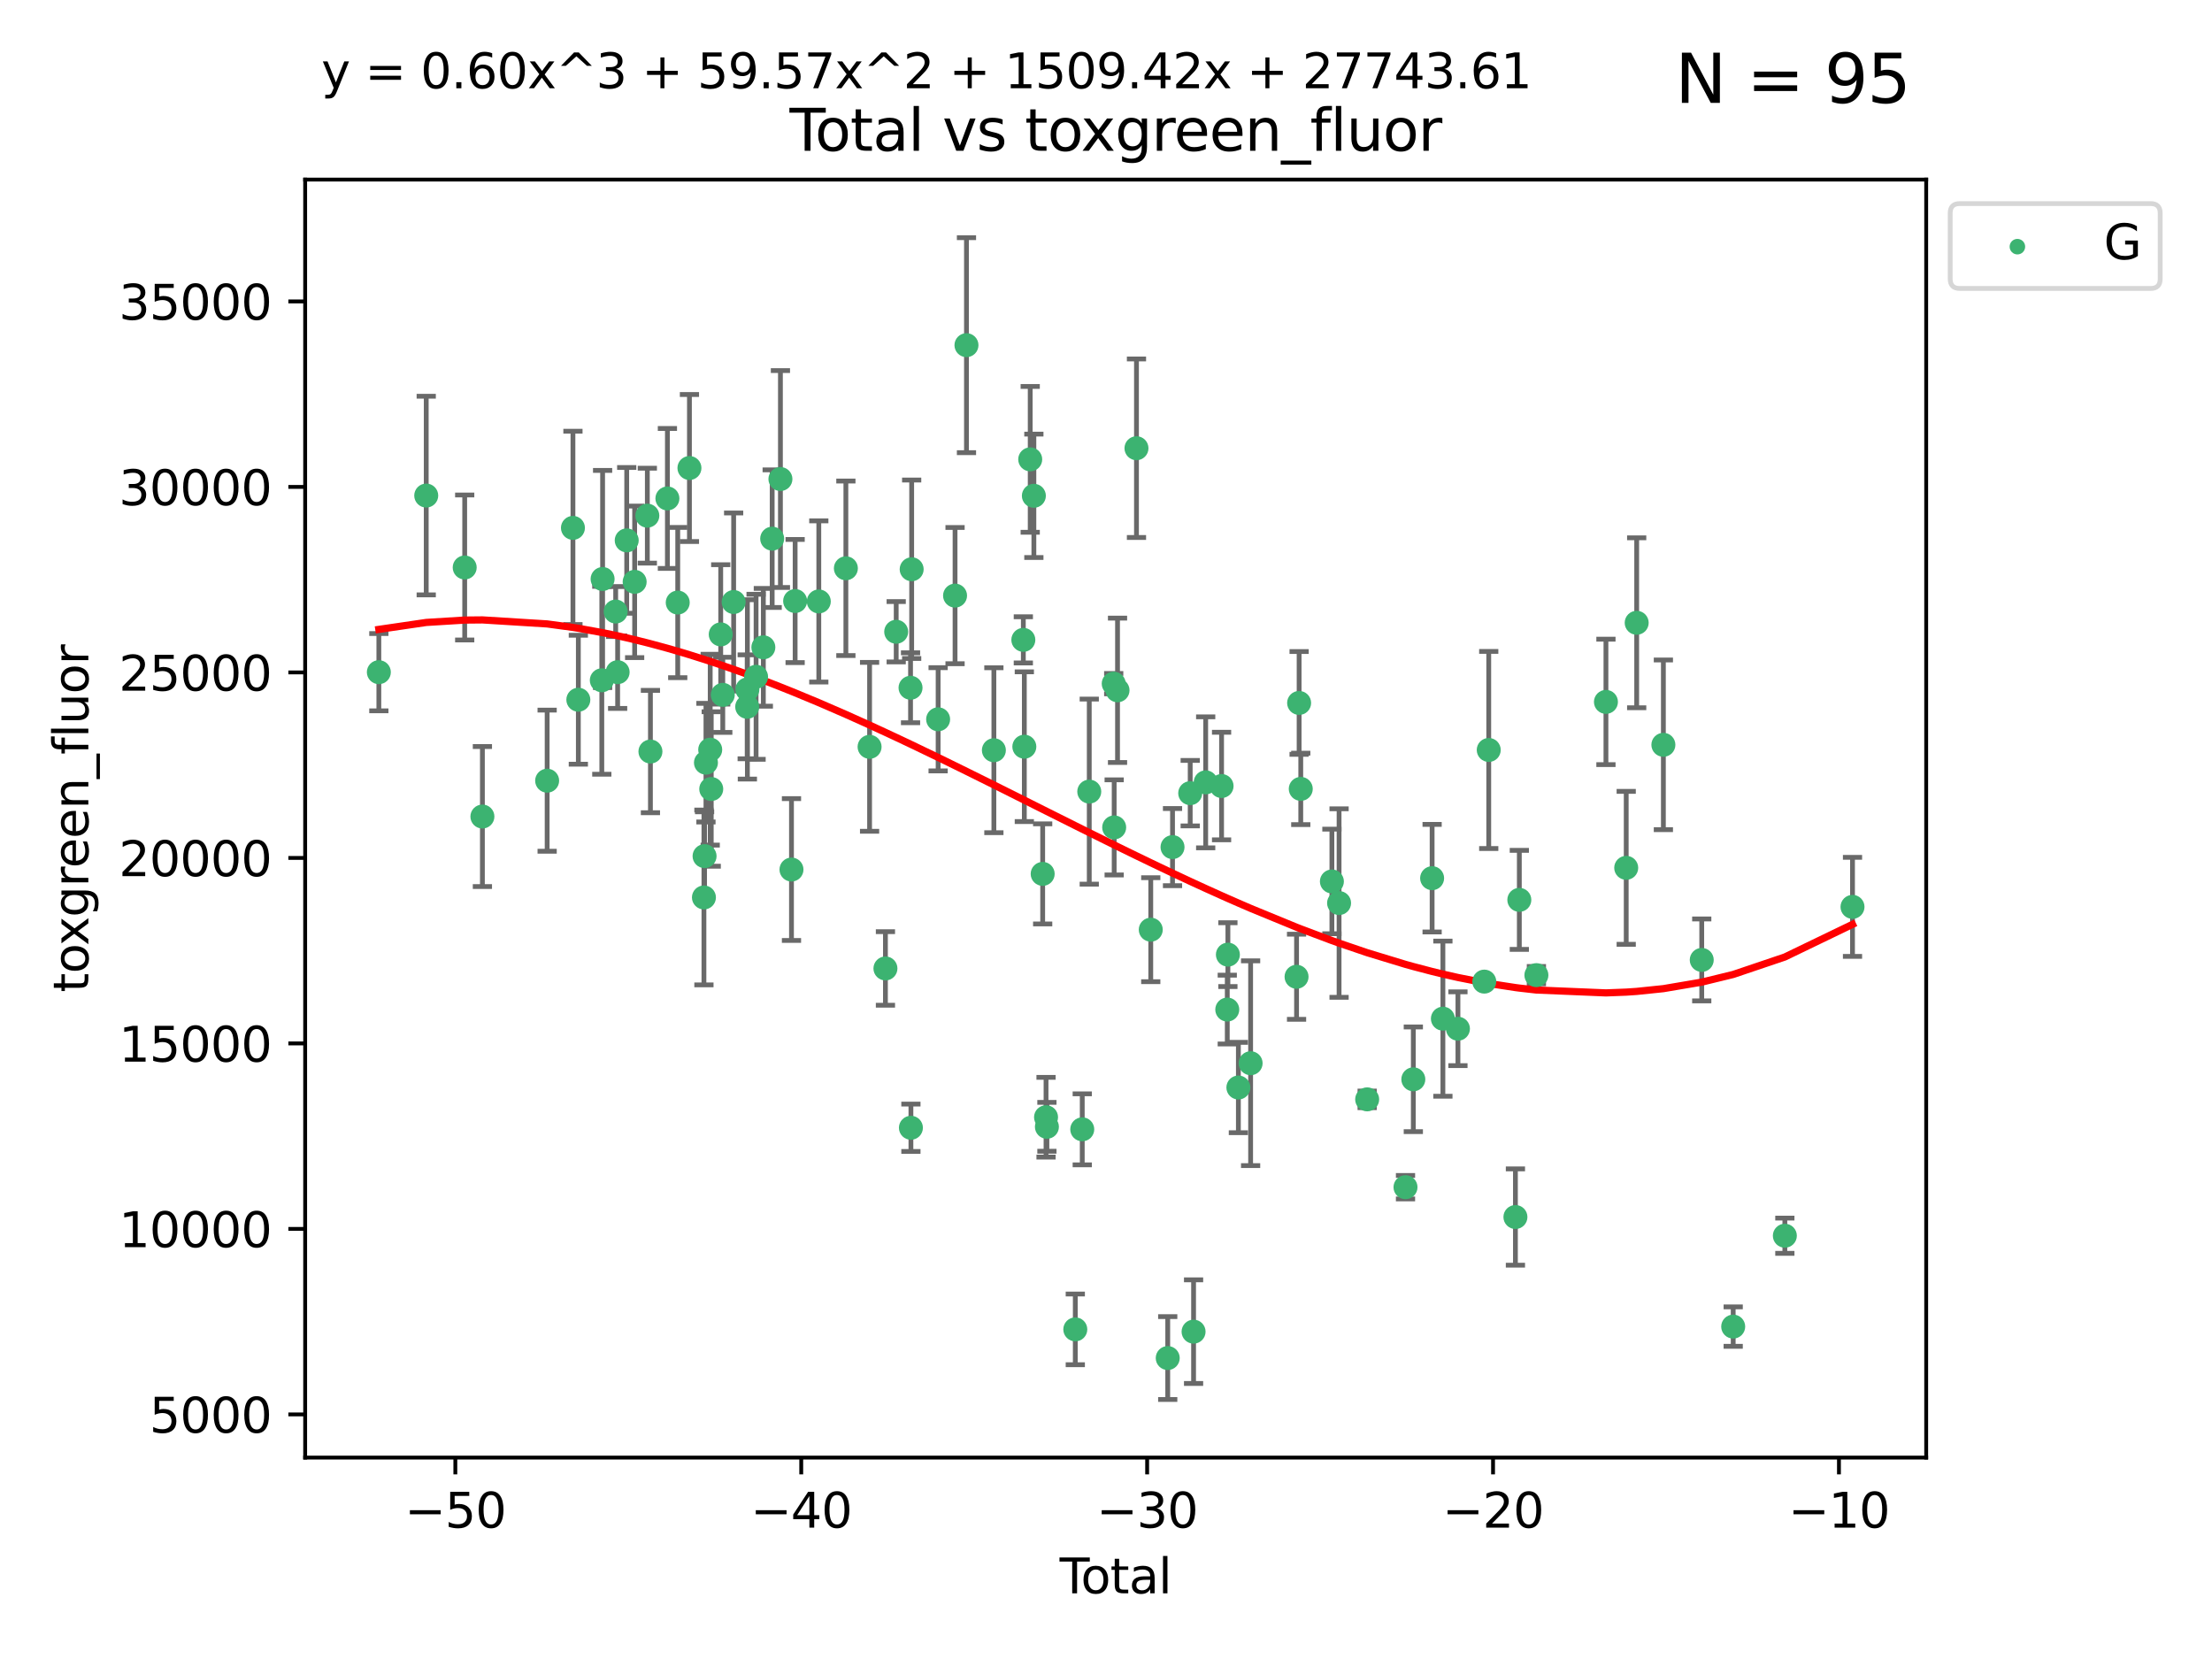 <?xml version="1.0" encoding="utf-8" standalone="no"?>
<!DOCTYPE svg PUBLIC "-//W3C//DTD SVG 1.1//EN"
  "http://www.w3.org/Graphics/SVG/1.1/DTD/svg11.dtd">
<svg xmlns:xlink="http://www.w3.org/1999/xlink" width="460.8pt" height="345.6pt" viewBox="0 0 460.8 345.6" xmlns="http://www.w3.org/2000/svg" version="1.1">
 <defs>
  <style type="text/css">*{stroke-linejoin: round; stroke-linecap: butt}</style>
 </defs>
 <g id="figure_1">
  <g id="patch_1">
   <path d="M 0 345.6 
L 460.8 345.6 
L 460.8 0 
L 0 0 
z
" style="fill: #ffffff"/>
  </g>
  <g id="axes_1">
   <g id="patch_2">
    <path d="M 63.571 303.64 
L 401.26 303.64 
L 401.26 37.411 
L 63.571 37.411 
z
" style="fill: #ffffff"/>
   </g>
   <g id="PathCollection_1">
    <defs>
     <path id="m9081c18743" d="M 0 1.118 
C 0.297 1.118 0.581 1 0.791 0.791 
C 1 0.581 1.118 0.297 1.118 0 
C 1.118 -0.297 1 -0.581 0.791 -0.791 
C 0.581 -1 0.297 -1.118 0 -1.118 
C -0.297 -1.118 -0.581 -1 -0.791 -0.791 
C -1 -0.581 -1.118 -0.297 -1.118 0 
C -1.118 0.297 -1 0.581 -0.791 0.791 
C -0.581 1 -0.297 1.118 0 1.118 
z
" style="stroke: #3cb371"/>
    </defs>
    <g clip-path="url(#p8f570e3ae9)">
     <use xlink:href="#m9081c18743" x="78.921" y="140.026" style="fill: #3cb371; stroke: #3cb371"/>
     <use xlink:href="#m9081c18743" x="88.792" y="103.235" style="fill: #3cb371; stroke: #3cb371"/>
     <use xlink:href="#m9081c18743" x="96.805" y="118.217" style="fill: #3cb371; stroke: #3cb371"/>
     <use xlink:href="#m9081c18743" x="100.493" y="170.1" style="fill: #3cb371; stroke: #3cb371"/>
     <use xlink:href="#m9081c18743" x="113.98" y="162.631" style="fill: #3cb371; stroke: #3cb371"/>
     <use xlink:href="#m9081c18743" x="119.354" y="109.967" style="fill: #3cb371; stroke: #3cb371"/>
     <use xlink:href="#m9081c18743" x="120.479" y="145.766" style="fill: #3cb371; stroke: #3cb371"/>
     <use xlink:href="#m9081c18743" x="125.367" y="141.715" style="fill: #3cb371; stroke: #3cb371"/>
     <use xlink:href="#m9081c18743" x="125.533" y="120.617" style="fill: #3cb371; stroke: #3cb371"/>
     <use xlink:href="#m9081c18743" x="128.258" y="127.395" style="fill: #3cb371; stroke: #3cb371"/>
     <use xlink:href="#m9081c18743" x="128.664" y="140.026" style="fill: #3cb371; stroke: #3cb371"/>
     <use xlink:href="#m9081c18743" x="130.556" y="112.571" style="fill: #3cb371; stroke: #3cb371"/>
     <use xlink:href="#m9081c18743" x="132.209" y="121.206" style="fill: #3cb371; stroke: #3cb371"/>
     <use xlink:href="#m9081c18743" x="134.852" y="107.422" style="fill: #3cb371; stroke: #3cb371"/>
     <use xlink:href="#m9081c18743" x="135.497" y="156.56" style="fill: #3cb371; stroke: #3cb371"/>
     <use xlink:href="#m9081c18743" x="139.033" y="103.835" style="fill: #3cb371; stroke: #3cb371"/>
     <use xlink:href="#m9081c18743" x="141.185" y="125.523" style="fill: #3cb371; stroke: #3cb371"/>
     <use xlink:href="#m9081c18743" x="143.623" y="97.496" style="fill: #3cb371; stroke: #3cb371"/>
     <use xlink:href="#m9081c18743" x="146.642" y="186.955" style="fill: #3cb371; stroke: #3cb371"/>
     <use xlink:href="#m9081c18743" x="146.775" y="178.347" style="fill: #3cb371; stroke: #3cb371"/>
     <use xlink:href="#m9081c18743" x="147.063" y="158.878" style="fill: #3cb371; stroke: #3cb371"/>
     <use xlink:href="#m9081c18743" x="147.95" y="156.172" style="fill: #3cb371; stroke: #3cb371"/>
     <use xlink:href="#m9081c18743" x="148.165" y="164.364" style="fill: #3cb371; stroke: #3cb371"/>
     <use xlink:href="#m9081c18743" x="150.139" y="132.156" style="fill: #3cb371; stroke: #3cb371"/>
     <use xlink:href="#m9081c18743" x="150.568" y="144.749" style="fill: #3cb371; stroke: #3cb371"/>
     <use xlink:href="#m9081c18743" x="152.831" y="125.411" style="fill: #3cb371; stroke: #3cb371"/>
     <use xlink:href="#m9081c18743" x="155.655" y="147.239" style="fill: #3cb371; stroke: #3cb371"/>
     <use xlink:href="#m9081c18743" x="155.694" y="143.615" style="fill: #3cb371; stroke: #3cb371"/>
     <use xlink:href="#m9081c18743" x="157.504" y="140.987" style="fill: #3cb371; stroke: #3cb371"/>
     <use xlink:href="#m9081c18743" x="159.019" y="134.848" style="fill: #3cb371; stroke: #3cb371"/>
     <use xlink:href="#m9081c18743" x="160.859" y="112.211" style="fill: #3cb371; stroke: #3cb371"/>
     <use xlink:href="#m9081c18743" x="162.577" y="99.791" style="fill: #3cb371; stroke: #3cb371"/>
     <use xlink:href="#m9081c18743" x="164.88" y="181.141" style="fill: #3cb371; stroke: #3cb371"/>
     <use xlink:href="#m9081c18743" x="165.641" y="125.207" style="fill: #3cb371; stroke: #3cb371"/>
     <use xlink:href="#m9081c18743" x="170.572" y="125.291" style="fill: #3cb371; stroke: #3cb371"/>
     <use xlink:href="#m9081c18743" x="176.212" y="118.385" style="fill: #3cb371; stroke: #3cb371"/>
     <use xlink:href="#m9081c18743" x="181.15" y="155.58" style="fill: #3cb371; stroke: #3cb371"/>
     <use xlink:href="#m9081c18743" x="184.453" y="201.746" style="fill: #3cb371; stroke: #3cb371"/>
     <use xlink:href="#m9081c18743" x="186.695" y="131.608" style="fill: #3cb371; stroke: #3cb371"/>
     <use xlink:href="#m9081c18743" x="189.682" y="143.273" style="fill: #3cb371; stroke: #3cb371"/>
     <use xlink:href="#m9081c18743" x="189.76" y="234.936" style="fill: #3cb371; stroke: #3cb371"/>
     <use xlink:href="#m9081c18743" x="189.917" y="118.586" style="fill: #3cb371; stroke: #3cb371"/>
     <use xlink:href="#m9081c18743" x="195.43" y="149.841" style="fill: #3cb371; stroke: #3cb371"/>
     <use xlink:href="#m9081c18743" x="198.955" y="124.077" style="fill: #3cb371; stroke: #3cb371"/>
     <use xlink:href="#m9081c18743" x="201.333" y="71.906" style="fill: #3cb371; stroke: #3cb371"/>
     <use xlink:href="#m9081c18743" x="207.043" y="156.285" style="fill: #3cb371; stroke: #3cb371"/>
     <use xlink:href="#m9081c18743" x="213.179" y="133.295" style="fill: #3cb371; stroke: #3cb371"/>
     <use xlink:href="#m9081c18743" x="213.387" y="155.55" style="fill: #3cb371; stroke: #3cb371"/>
     <use xlink:href="#m9081c18743" x="214.613" y="95.692" style="fill: #3cb371; stroke: #3cb371"/>
     <use xlink:href="#m9081c18743" x="215.374" y="103.283" style="fill: #3cb371; stroke: #3cb371"/>
     <use xlink:href="#m9081c18743" x="217.208" y="182.047" style="fill: #3cb371; stroke: #3cb371"/>
     <use xlink:href="#m9081c18743" x="217.909" y="232.736" style="fill: #3cb371; stroke: #3cb371"/>
     <use xlink:href="#m9081c18743" x="218.09" y="234.736" style="fill: #3cb371; stroke: #3cb371"/>
     <use xlink:href="#m9081c18743" x="224.004" y="276.932" style="fill: #3cb371; stroke: #3cb371"/>
     <use xlink:href="#m9081c18743" x="225.452" y="235.258" style="fill: #3cb371; stroke: #3cb371"/>
     <use xlink:href="#m9081c18743" x="226.913" y="164.906" style="fill: #3cb371; stroke: #3cb371"/>
     <use xlink:href="#m9081c18743" x="232.007" y="142.416" style="fill: #3cb371; stroke: #3cb371"/>
     <use xlink:href="#m9081c18743" x="232.104" y="172.362" style="fill: #3cb371; stroke: #3cb371"/>
     <use xlink:href="#m9081c18743" x="232.802" y="143.803" style="fill: #3cb371; stroke: #3cb371"/>
     <use xlink:href="#m9081c18743" x="236.748" y="93.374" style="fill: #3cb371; stroke: #3cb371"/>
     <use xlink:href="#m9081c18743" x="239.724" y="193.669" style="fill: #3cb371; stroke: #3cb371"/>
     <use xlink:href="#m9081c18743" x="243.26" y="282.906" style="fill: #3cb371; stroke: #3cb371"/>
     <use xlink:href="#m9081c18743" x="244.258" y="176.467" style="fill: #3cb371; stroke: #3cb371"/>
     <use xlink:href="#m9081c18743" x="247.942" y="165.232" style="fill: #3cb371; stroke: #3cb371"/>
     <use xlink:href="#m9081c18743" x="248.643" y="277.408" style="fill: #3cb371; stroke: #3cb371"/>
     <use xlink:href="#m9081c18743" x="251.167" y="162.977" style="fill: #3cb371; stroke: #3cb371"/>
     <use xlink:href="#m9081c18743" x="254.476" y="163.744" style="fill: #3cb371; stroke: #3cb371"/>
     <use xlink:href="#m9081c18743" x="255.663" y="210.31" style="fill: #3cb371; stroke: #3cb371"/>
     <use xlink:href="#m9081c18743" x="255.793" y="198.868" style="fill: #3cb371; stroke: #3cb371"/>
     <use xlink:href="#m9081c18743" x="257.978" y="226.549" style="fill: #3cb371; stroke: #3cb371"/>
     <use xlink:href="#m9081c18743" x="260.526" y="221.489" style="fill: #3cb371; stroke: #3cb371"/>
     <use xlink:href="#m9081c18743" x="270.096" y="203.479" style="fill: #3cb371; stroke: #3cb371"/>
     <use xlink:href="#m9081c18743" x="270.63" y="146.435" style="fill: #3cb371; stroke: #3cb371"/>
     <use xlink:href="#m9081c18743" x="270.973" y="164.338" style="fill: #3cb371; stroke: #3cb371"/>
     <use xlink:href="#m9081c18743" x="277.458" y="183.622" style="fill: #3cb371; stroke: #3cb371"/>
     <use xlink:href="#m9081c18743" x="278.954" y="188.122" style="fill: #3cb371; stroke: #3cb371"/>
     <use xlink:href="#m9081c18743" x="284.806" y="229.016" style="fill: #3cb371; stroke: #3cb371"/>
     <use xlink:href="#m9081c18743" x="292.792" y="247.314" style="fill: #3cb371; stroke: #3cb371"/>
     <use xlink:href="#m9081c18743" x="294.422" y="224.84" style="fill: #3cb371; stroke: #3cb371"/>
     <use xlink:href="#m9081c18743" x="298.336" y="182.942" style="fill: #3cb371; stroke: #3cb371"/>
     <use xlink:href="#m9081c18743" x="300.582" y="212.208" style="fill: #3cb371; stroke: #3cb371"/>
     <use xlink:href="#m9081c18743" x="303.715" y="214.302" style="fill: #3cb371; stroke: #3cb371"/>
     <use xlink:href="#m9081c18743" x="309.203" y="204.487" style="fill: #3cb371; stroke: #3cb371"/>
     <use xlink:href="#m9081c18743" x="310.132" y="156.231" style="fill: #3cb371; stroke: #3cb371"/>
     <use xlink:href="#m9081c18743" x="315.691" y="253.527" style="fill: #3cb371; stroke: #3cb371"/>
     <use xlink:href="#m9081c18743" x="316.503" y="187.458" style="fill: #3cb371; stroke: #3cb371"/>
     <use xlink:href="#m9081c18743" x="320.06" y="203.139" style="fill: #3cb371; stroke: #3cb371"/>
     <use xlink:href="#m9081c18743" x="334.547" y="146.218" style="fill: #3cb371; stroke: #3cb371"/>
     <use xlink:href="#m9081c18743" x="338.77" y="180.786" style="fill: #3cb371; stroke: #3cb371"/>
     <use xlink:href="#m9081c18743" x="340.952" y="129.738" style="fill: #3cb371; stroke: #3cb371"/>
     <use xlink:href="#m9081c18743" x="346.513" y="155.159" style="fill: #3cb371; stroke: #3cb371"/>
     <use xlink:href="#m9081c18743" x="354.504" y="199.969" style="fill: #3cb371; stroke: #3cb371"/>
     <use xlink:href="#m9081c18743" x="361.057" y="276.354" style="fill: #3cb371; stroke: #3cb371"/>
     <use xlink:href="#m9081c18743" x="371.817" y="257.424" style="fill: #3cb371; stroke: #3cb371"/>
     <use xlink:href="#m9081c18743" x="385.911" y="188.918" style="fill: #3cb371; stroke: #3cb371"/>
    </g>
   </g>
   <g id="matplotlib.axis_1">
    <g id="xtick_1">
     <g id="line2d_1">
      <defs>
       <path id="m54ac48a8d9" d="M 0 0 
L 0 3.5 
" style="stroke: #000000; stroke-width: 0.8"/>
      </defs>
      <g>
       <use xlink:href="#m54ac48a8d9" x="94.856" y="303.64" style="stroke: #000000; stroke-width: 0.8"/>
      </g>
     </g>
     <g id="text_1">
      <!-- −50 -->
      <g transform="translate(84.304 318.238)scale(0.1 -0.1)">
       <defs>
        <path id="DejaVuSans-2212" d="M 678 2272 
L 4684 2272 
L 4684 1741 
L 678 1741 
L 678 2272 
z
" transform="scale(0.016)"/>
        <path id="DejaVuSans-35" d="M 691 4666 
L 3169 4666 
L 3169 4134 
L 1269 4134 
L 1269 2991 
Q 1406 3038 1543 3061 
Q 1681 3084 1819 3084 
Q 2600 3084 3056 2656 
Q 3513 2228 3513 1497 
Q 3513 744 3044 326 
Q 2575 -91 1722 -91 
Q 1428 -91 1123 -41 
Q 819 9 494 109 
L 494 744 
Q 775 591 1075 516 
Q 1375 441 1709 441 
Q 2250 441 2565 725 
Q 2881 1009 2881 1497 
Q 2881 1984 2565 2268 
Q 2250 2553 1709 2553 
Q 1456 2553 1204 2497 
Q 953 2441 691 2322 
L 691 4666 
z
" transform="scale(0.016)"/>
        <path id="DejaVuSans-30" d="M 2034 4250 
Q 1547 4250 1301 3770 
Q 1056 3291 1056 2328 
Q 1056 1369 1301 889 
Q 1547 409 2034 409 
Q 2525 409 2770 889 
Q 3016 1369 3016 2328 
Q 3016 3291 2770 3770 
Q 2525 4250 2034 4250 
z
M 2034 4750 
Q 2819 4750 3233 4129 
Q 3647 3509 3647 2328 
Q 3647 1150 3233 529 
Q 2819 -91 2034 -91 
Q 1250 -91 836 529 
Q 422 1150 422 2328 
Q 422 3509 836 4129 
Q 1250 4750 2034 4750 
z
" transform="scale(0.016)"/>
       </defs>
       <use xlink:href="#DejaVuSans-2212"/>
       <use xlink:href="#DejaVuSans-35" x="83.789"/>
       <use xlink:href="#DejaVuSans-30" x="147.412"/>
      </g>
     </g>
    </g>
    <g id="xtick_2">
     <g id="line2d_2">
      <g>
       <use xlink:href="#m54ac48a8d9" x="166.914" y="303.64" style="stroke: #000000; stroke-width: 0.8"/>
      </g>
     </g>
     <g id="text_2">
      <!-- −40 -->
      <g transform="translate(156.361 318.238)scale(0.1 -0.1)">
       <defs>
        <path id="DejaVuSans-34" d="M 2419 4116 
L 825 1625 
L 2419 1625 
L 2419 4116 
z
M 2253 4666 
L 3047 4666 
L 3047 1625 
L 3713 1625 
L 3713 1100 
L 3047 1100 
L 3047 0 
L 2419 0 
L 2419 1100 
L 313 1100 
L 313 1709 
L 2253 4666 
z
" transform="scale(0.016)"/>
       </defs>
       <use xlink:href="#DejaVuSans-2212"/>
       <use xlink:href="#DejaVuSans-34" x="83.789"/>
       <use xlink:href="#DejaVuSans-30" x="147.412"/>
      </g>
     </g>
    </g>
    <g id="xtick_3">
     <g id="line2d_3">
      <g>
       <use xlink:href="#m54ac48a8d9" x="238.971" y="303.64" style="stroke: #000000; stroke-width: 0.8"/>
      </g>
     </g>
     <g id="text_3">
      <!-- −30 -->
      <g transform="translate(228.419 318.238)scale(0.1 -0.1)">
       <defs>
        <path id="DejaVuSans-33" d="M 2597 2516 
Q 3050 2419 3304 2112 
Q 3559 1806 3559 1356 
Q 3559 666 3084 287 
Q 2609 -91 1734 -91 
Q 1441 -91 1130 -33 
Q 819 25 488 141 
L 488 750 
Q 750 597 1062 519 
Q 1375 441 1716 441 
Q 2309 441 2620 675 
Q 2931 909 2931 1356 
Q 2931 1769 2642 2001 
Q 2353 2234 1838 2234 
L 1294 2234 
L 1294 2753 
L 1863 2753 
Q 2328 2753 2575 2939 
Q 2822 3125 2822 3475 
Q 2822 3834 2567 4026 
Q 2313 4219 1838 4219 
Q 1578 4219 1281 4162 
Q 984 4106 628 3988 
L 628 4550 
Q 988 4650 1302 4700 
Q 1616 4750 1894 4750 
Q 2613 4750 3031 4423 
Q 3450 4097 3450 3541 
Q 3450 3153 3228 2886 
Q 3006 2619 2597 2516 
z
" transform="scale(0.016)"/>
       </defs>
       <use xlink:href="#DejaVuSans-2212"/>
       <use xlink:href="#DejaVuSans-33" x="83.789"/>
       <use xlink:href="#DejaVuSans-30" x="147.412"/>
      </g>
     </g>
    </g>
    <g id="xtick_4">
     <g id="line2d_4">
      <g>
       <use xlink:href="#m54ac48a8d9" x="311.029" y="303.64" style="stroke: #000000; stroke-width: 0.8"/>
      </g>
     </g>
     <g id="text_4">
      <!-- −20 -->
      <g transform="translate(300.476 318.238)scale(0.1 -0.1)">
       <defs>
        <path id="DejaVuSans-32" d="M 1228 531 
L 3431 531 
L 3431 0 
L 469 0 
L 469 531 
Q 828 903 1448 1529 
Q 2069 2156 2228 2338 
Q 2531 2678 2651 2914 
Q 2772 3150 2772 3378 
Q 2772 3750 2511 3984 
Q 2250 4219 1831 4219 
Q 1534 4219 1204 4116 
Q 875 4013 500 3803 
L 500 4441 
Q 881 4594 1212 4672 
Q 1544 4750 1819 4750 
Q 2544 4750 2975 4387 
Q 3406 4025 3406 3419 
Q 3406 3131 3298 2873 
Q 3191 2616 2906 2266 
Q 2828 2175 2409 1742 
Q 1991 1309 1228 531 
z
" transform="scale(0.016)"/>
       </defs>
       <use xlink:href="#DejaVuSans-2212"/>
       <use xlink:href="#DejaVuSans-32" x="83.789"/>
       <use xlink:href="#DejaVuSans-30" x="147.412"/>
      </g>
     </g>
    </g>
    <g id="xtick_5">
     <g id="line2d_5">
      <g>
       <use xlink:href="#m54ac48a8d9" x="383.086" y="303.64" style="stroke: #000000; stroke-width: 0.8"/>
      </g>
     </g>
     <g id="text_5">
      <!-- −10 -->
      <g transform="translate(372.534 318.238)scale(0.1 -0.1)">
       <defs>
        <path id="DejaVuSans-31" d="M 794 531 
L 1825 531 
L 1825 4091 
L 703 3866 
L 703 4441 
L 1819 4666 
L 2450 4666 
L 2450 531 
L 3481 531 
L 3481 0 
L 794 0 
L 794 531 
z
" transform="scale(0.016)"/>
       </defs>
       <use xlink:href="#DejaVuSans-2212"/>
       <use xlink:href="#DejaVuSans-31" x="83.789"/>
       <use xlink:href="#DejaVuSans-30" x="147.412"/>
      </g>
     </g>
    </g>
    <g id="text_6">
     <!-- Total -->
     <g transform="translate(220.739 331.917)scale(0.1 -0.1)">
      <defs>
       <path id="DejaVuSans-54" d="M -19 4666 
L 3928 4666 
L 3928 4134 
L 2272 4134 
L 2272 0 
L 1638 0 
L 1638 4134 
L -19 4134 
L -19 4666 
z
" transform="scale(0.016)"/>
       <path id="DejaVuSans-6f" d="M 1959 3097 
Q 1497 3097 1228 2736 
Q 959 2375 959 1747 
Q 959 1119 1226 758 
Q 1494 397 1959 397 
Q 2419 397 2687 759 
Q 2956 1122 2956 1747 
Q 2956 2369 2687 2733 
Q 2419 3097 1959 3097 
z
M 1959 3584 
Q 2709 3584 3137 3096 
Q 3566 2609 3566 1747 
Q 3566 888 3137 398 
Q 2709 -91 1959 -91 
Q 1206 -91 779 398 
Q 353 888 353 1747 
Q 353 2609 779 3096 
Q 1206 3584 1959 3584 
z
" transform="scale(0.016)"/>
       <path id="DejaVuSans-74" d="M 1172 4494 
L 1172 3500 
L 2356 3500 
L 2356 3053 
L 1172 3053 
L 1172 1153 
Q 1172 725 1289 603 
Q 1406 481 1766 481 
L 2356 481 
L 2356 0 
L 1766 0 
Q 1100 0 847 248 
Q 594 497 594 1153 
L 594 3053 
L 172 3053 
L 172 3500 
L 594 3500 
L 594 4494 
L 1172 4494 
z
" transform="scale(0.016)"/>
       <path id="DejaVuSans-61" d="M 2194 1759 
Q 1497 1759 1228 1600 
Q 959 1441 959 1056 
Q 959 750 1161 570 
Q 1363 391 1709 391 
Q 2188 391 2477 730 
Q 2766 1069 2766 1631 
L 2766 1759 
L 2194 1759 
z
M 3341 1997 
L 3341 0 
L 2766 0 
L 2766 531 
Q 2569 213 2275 61 
Q 1981 -91 1556 -91 
Q 1019 -91 701 211 
Q 384 513 384 1019 
Q 384 1609 779 1909 
Q 1175 2209 1959 2209 
L 2766 2209 
L 2766 2266 
Q 2766 2663 2505 2880 
Q 2244 3097 1772 3097 
Q 1472 3097 1187 3025 
Q 903 2953 641 2809 
L 641 3341 
Q 956 3463 1253 3523 
Q 1550 3584 1831 3584 
Q 2591 3584 2966 3190 
Q 3341 2797 3341 1997 
z
" transform="scale(0.016)"/>
       <path id="DejaVuSans-6c" d="M 603 4863 
L 1178 4863 
L 1178 0 
L 603 0 
L 603 4863 
z
" transform="scale(0.016)"/>
      </defs>
      <use xlink:href="#DejaVuSans-54"/>
      <use xlink:href="#DejaVuSans-6f" x="44.084"/>
      <use xlink:href="#DejaVuSans-74" x="105.266"/>
      <use xlink:href="#DejaVuSans-61" x="144.475"/>
      <use xlink:href="#DejaVuSans-6c" x="205.754"/>
     </g>
    </g>
   </g>
   <g id="matplotlib.axis_2">
    <g id="ytick_1">
     <g id="line2d_6">
      <defs>
       <path id="mdfbf4ba8ea" d="M 0 0 
L -3.5 0 
" style="stroke: #000000; stroke-width: 0.8"/>
      </defs>
      <g>
       <use xlink:href="#mdfbf4ba8ea" x="63.571" y="294.647" style="stroke: #000000; stroke-width: 0.8"/>
      </g>
     </g>
     <g id="text_7">
      <!-- 5000 -->
      <g transform="translate(31.121 298.446)scale(0.1 -0.1)">
       <use xlink:href="#DejaVuSans-35"/>
       <use xlink:href="#DejaVuSans-30" x="63.623"/>
       <use xlink:href="#DejaVuSans-30" x="127.246"/>
       <use xlink:href="#DejaVuSans-30" x="190.869"/>
      </g>
     </g>
    </g>
    <g id="ytick_2">
     <g id="line2d_7">
      <g>
       <use xlink:href="#mdfbf4ba8ea" x="63.571" y="256.004" style="stroke: #000000; stroke-width: 0.8"/>
      </g>
     </g>
     <g id="text_8">
      <!-- 10000 -->
      <g transform="translate(24.759 259.803)scale(0.1 -0.1)">
       <use xlink:href="#DejaVuSans-31"/>
       <use xlink:href="#DejaVuSans-30" x="63.623"/>
       <use xlink:href="#DejaVuSans-30" x="127.246"/>
       <use xlink:href="#DejaVuSans-30" x="190.869"/>
       <use xlink:href="#DejaVuSans-30" x="254.492"/>
      </g>
     </g>
    </g>
    <g id="ytick_3">
     <g id="line2d_8">
      <g>
       <use xlink:href="#mdfbf4ba8ea" x="63.571" y="217.362" style="stroke: #000000; stroke-width: 0.8"/>
      </g>
     </g>
     <g id="text_9">
      <!-- 15000 -->
      <g transform="translate(24.759 221.161)scale(0.1 -0.1)">
       <use xlink:href="#DejaVuSans-31"/>
       <use xlink:href="#DejaVuSans-35" x="63.623"/>
       <use xlink:href="#DejaVuSans-30" x="127.246"/>
       <use xlink:href="#DejaVuSans-30" x="190.869"/>
       <use xlink:href="#DejaVuSans-30" x="254.492"/>
      </g>
     </g>
    </g>
    <g id="ytick_4">
     <g id="line2d_9">
      <g>
       <use xlink:href="#mdfbf4ba8ea" x="63.571" y="178.719" style="stroke: #000000; stroke-width: 0.8"/>
      </g>
     </g>
     <g id="text_10">
      <!-- 20000 -->
      <g transform="translate(24.759 182.518)scale(0.1 -0.1)">
       <use xlink:href="#DejaVuSans-32"/>
       <use xlink:href="#DejaVuSans-30" x="63.623"/>
       <use xlink:href="#DejaVuSans-30" x="127.246"/>
       <use xlink:href="#DejaVuSans-30" x="190.869"/>
       <use xlink:href="#DejaVuSans-30" x="254.492"/>
      </g>
     </g>
    </g>
    <g id="ytick_5">
     <g id="line2d_10">
      <g>
       <use xlink:href="#mdfbf4ba8ea" x="63.571" y="140.076" style="stroke: #000000; stroke-width: 0.8"/>
      </g>
     </g>
     <g id="text_11">
      <!-- 25000 -->
      <g transform="translate(24.759 143.876)scale(0.1 -0.1)">
       <use xlink:href="#DejaVuSans-32"/>
       <use xlink:href="#DejaVuSans-35" x="63.623"/>
       <use xlink:href="#DejaVuSans-30" x="127.246"/>
       <use xlink:href="#DejaVuSans-30" x="190.869"/>
       <use xlink:href="#DejaVuSans-30" x="254.492"/>
      </g>
     </g>
    </g>
    <g id="ytick_6">
     <g id="line2d_11">
      <g>
       <use xlink:href="#mdfbf4ba8ea" x="63.571" y="101.434" style="stroke: #000000; stroke-width: 0.8"/>
      </g>
     </g>
     <g id="text_12">
      <!-- 30000 -->
      <g transform="translate(24.759 105.233)scale(0.1 -0.1)">
       <use xlink:href="#DejaVuSans-33"/>
       <use xlink:href="#DejaVuSans-30" x="63.623"/>
       <use xlink:href="#DejaVuSans-30" x="127.246"/>
       <use xlink:href="#DejaVuSans-30" x="190.869"/>
       <use xlink:href="#DejaVuSans-30" x="254.492"/>
      </g>
     </g>
    </g>
    <g id="ytick_7">
     <g id="line2d_12">
      <g>
       <use xlink:href="#mdfbf4ba8ea" x="63.571" y="62.791" style="stroke: #000000; stroke-width: 0.8"/>
      </g>
     </g>
     <g id="text_13">
      <!-- 35000 -->
      <g transform="translate(24.759 66.59)scale(0.1 -0.1)">
       <use xlink:href="#DejaVuSans-33"/>
       <use xlink:href="#DejaVuSans-35" x="63.623"/>
       <use xlink:href="#DejaVuSans-30" x="127.246"/>
       <use xlink:href="#DejaVuSans-30" x="190.869"/>
       <use xlink:href="#DejaVuSans-30" x="254.492"/>
      </g>
     </g>
    </g>
    <g id="text_14">
     <!-- toxgreen_fluor -->
     <g transform="translate(18.401 206.72)rotate(-90)scale(0.1 -0.1)">
      <defs>
       <path id="DejaVuSans-78" d="M 3513 3500 
L 2247 1797 
L 3578 0 
L 2900 0 
L 1881 1375 
L 863 0 
L 184 0 
L 1544 1831 
L 300 3500 
L 978 3500 
L 1906 2253 
L 2834 3500 
L 3513 3500 
z
" transform="scale(0.016)"/>
       <path id="DejaVuSans-67" d="M 2906 1791 
Q 2906 2416 2648 2759 
Q 2391 3103 1925 3103 
Q 1463 3103 1205 2759 
Q 947 2416 947 1791 
Q 947 1169 1205 825 
Q 1463 481 1925 481 
Q 2391 481 2648 825 
Q 2906 1169 2906 1791 
z
M 3481 434 
Q 3481 -459 3084 -895 
Q 2688 -1331 1869 -1331 
Q 1566 -1331 1297 -1286 
Q 1028 -1241 775 -1147 
L 775 -588 
Q 1028 -725 1275 -790 
Q 1522 -856 1778 -856 
Q 2344 -856 2625 -561 
Q 2906 -266 2906 331 
L 2906 616 
Q 2728 306 2450 153 
Q 2172 0 1784 0 
Q 1141 0 747 490 
Q 353 981 353 1791 
Q 353 2603 747 3093 
Q 1141 3584 1784 3584 
Q 2172 3584 2450 3431 
Q 2728 3278 2906 2969 
L 2906 3500 
L 3481 3500 
L 3481 434 
z
" transform="scale(0.016)"/>
       <path id="DejaVuSans-72" d="M 2631 2963 
Q 2534 3019 2420 3045 
Q 2306 3072 2169 3072 
Q 1681 3072 1420 2755 
Q 1159 2438 1159 1844 
L 1159 0 
L 581 0 
L 581 3500 
L 1159 3500 
L 1159 2956 
Q 1341 3275 1631 3429 
Q 1922 3584 2338 3584 
Q 2397 3584 2469 3576 
Q 2541 3569 2628 3553 
L 2631 2963 
z
" transform="scale(0.016)"/>
       <path id="DejaVuSans-65" d="M 3597 1894 
L 3597 1613 
L 953 1613 
Q 991 1019 1311 708 
Q 1631 397 2203 397 
Q 2534 397 2845 478 
Q 3156 559 3463 722 
L 3463 178 
Q 3153 47 2828 -22 
Q 2503 -91 2169 -91 
Q 1331 -91 842 396 
Q 353 884 353 1716 
Q 353 2575 817 3079 
Q 1281 3584 2069 3584 
Q 2775 3584 3186 3129 
Q 3597 2675 3597 1894 
z
M 3022 2063 
Q 3016 2534 2758 2815 
Q 2500 3097 2075 3097 
Q 1594 3097 1305 2825 
Q 1016 2553 972 2059 
L 3022 2063 
z
" transform="scale(0.016)"/>
       <path id="DejaVuSans-6e" d="M 3513 2113 
L 3513 0 
L 2938 0 
L 2938 2094 
Q 2938 2591 2744 2837 
Q 2550 3084 2163 3084 
Q 1697 3084 1428 2787 
Q 1159 2491 1159 1978 
L 1159 0 
L 581 0 
L 581 3500 
L 1159 3500 
L 1159 2956 
Q 1366 3272 1645 3428 
Q 1925 3584 2291 3584 
Q 2894 3584 3203 3211 
Q 3513 2838 3513 2113 
z
" transform="scale(0.016)"/>
       <path id="DejaVuSans-5f" d="M 3263 -1063 
L 3263 -1509 
L -63 -1509 
L -63 -1063 
L 3263 -1063 
z
" transform="scale(0.016)"/>
       <path id="DejaVuSans-66" d="M 2375 4863 
L 2375 4384 
L 1825 4384 
Q 1516 4384 1395 4259 
Q 1275 4134 1275 3809 
L 1275 3500 
L 2222 3500 
L 2222 3053 
L 1275 3053 
L 1275 0 
L 697 0 
L 697 3053 
L 147 3053 
L 147 3500 
L 697 3500 
L 697 3744 
Q 697 4328 969 4595 
Q 1241 4863 1831 4863 
L 2375 4863 
z
" transform="scale(0.016)"/>
       <path id="DejaVuSans-75" d="M 544 1381 
L 544 3500 
L 1119 3500 
L 1119 1403 
Q 1119 906 1312 657 
Q 1506 409 1894 409 
Q 2359 409 2629 706 
Q 2900 1003 2900 1516 
L 2900 3500 
L 3475 3500 
L 3475 0 
L 2900 0 
L 2900 538 
Q 2691 219 2414 64 
Q 2138 -91 1772 -91 
Q 1169 -91 856 284 
Q 544 659 544 1381 
z
M 1991 3584 
L 1991 3584 
z
" transform="scale(0.016)"/>
      </defs>
      <use xlink:href="#DejaVuSans-74"/>
      <use xlink:href="#DejaVuSans-6f" x="39.209"/>
      <use xlink:href="#DejaVuSans-78" x="97.266"/>
      <use xlink:href="#DejaVuSans-67" x="156.445"/>
      <use xlink:href="#DejaVuSans-72" x="219.922"/>
      <use xlink:href="#DejaVuSans-65" x="258.785"/>
      <use xlink:href="#DejaVuSans-65" x="320.309"/>
      <use xlink:href="#DejaVuSans-6e" x="381.832"/>
      <use xlink:href="#DejaVuSans-5f" x="445.211"/>
      <use xlink:href="#DejaVuSans-66" x="495.211"/>
      <use xlink:href="#DejaVuSans-6c" x="530.416"/>
      <use xlink:href="#DejaVuSans-75" x="558.199"/>
      <use xlink:href="#DejaVuSans-6f" x="621.578"/>
      <use xlink:href="#DejaVuSans-72" x="682.76"/>
     </g>
    </g>
   </g>
   <g id="LineCollection_1">
    <path d="M 78.921 148.075 
L 78.921 131.977 
" clip-path="url(#p8f570e3ae9)" style="fill: none; stroke: #696969"/>
    <path d="M 88.792 123.925 
L 88.792 82.546 
" clip-path="url(#p8f570e3ae9)" style="fill: none; stroke: #696969"/>
    <path d="M 96.805 133.316 
L 96.805 103.118 
" clip-path="url(#p8f570e3ae9)" style="fill: none; stroke: #696969"/>
    <path d="M 100.493 184.683 
L 100.493 155.517 
" clip-path="url(#p8f570e3ae9)" style="fill: none; stroke: #696969"/>
    <path d="M 113.98 177.328 
L 113.98 147.933 
" clip-path="url(#p8f570e3ae9)" style="fill: none; stroke: #696969"/>
    <path d="M 119.354 130.107 
L 119.354 89.828 
" clip-path="url(#p8f570e3ae9)" style="fill: none; stroke: #696969"/>
    <path d="M 120.479 159.198 
L 120.479 132.334 
" clip-path="url(#p8f570e3ae9)" style="fill: none; stroke: #696969"/>
    <path d="M 125.367 161.287 
L 125.367 122.142 
" clip-path="url(#p8f570e3ae9)" style="fill: none; stroke: #696969"/>
    <path d="M 125.533 143.238 
L 125.533 97.996 
" clip-path="url(#p8f570e3ae9)" style="fill: none; stroke: #696969"/>
    <path d="M 128.258 132.599 
L 128.258 122.192 
" clip-path="url(#p8f570e3ae9)" style="fill: none; stroke: #696969"/>
    <path d="M 128.664 147.579 
L 128.664 132.473 
" clip-path="url(#p8f570e3ae9)" style="fill: none; stroke: #696969"/>
    <path d="M 130.556 127.749 
L 130.556 97.392 
" clip-path="url(#p8f570e3ae9)" style="fill: none; stroke: #696969"/>
    <path d="M 132.209 136.992 
L 132.209 105.421 
" clip-path="url(#p8f570e3ae9)" style="fill: none; stroke: #696969"/>
    <path d="M 134.852 117.305 
L 134.852 97.538 
" clip-path="url(#p8f570e3ae9)" style="fill: none; stroke: #696969"/>
    <path d="M 135.497 169.303 
L 135.497 143.817 
" clip-path="url(#p8f570e3ae9)" style="fill: none; stroke: #696969"/>
    <path d="M 139.033 118.411 
L 139.033 89.259 
" clip-path="url(#p8f570e3ae9)" style="fill: none; stroke: #696969"/>
    <path d="M 141.185 141.175 
L 141.185 109.871 
" clip-path="url(#p8f570e3ae9)" style="fill: none; stroke: #696969"/>
    <path d="M 143.623 112.812 
L 143.623 82.181 
" clip-path="url(#p8f570e3ae9)" style="fill: none; stroke: #696969"/>
    <path d="M 146.642 205.167 
L 146.642 168.744 
" clip-path="url(#p8f570e3ae9)" style="fill: none; stroke: #696969"/>
    <path d="M 146.775 187.581 
L 146.775 169.113 
" clip-path="url(#p8f570e3ae9)" style="fill: none; stroke: #696969"/>
    <path d="M 147.063 171.235 
L 147.063 146.522 
" clip-path="url(#p8f570e3ae9)" style="fill: none; stroke: #696969"/>
    <path d="M 147.95 176.05 
L 147.95 136.294 
" clip-path="url(#p8f570e3ae9)" style="fill: none; stroke: #696969"/>
    <path d="M 148.165 180.451 
L 148.165 148.277 
" clip-path="url(#p8f570e3ae9)" style="fill: none; stroke: #696969"/>
    <path d="M 150.139 146.67 
L 150.139 117.642 
" clip-path="url(#p8f570e3ae9)" style="fill: none; stroke: #696969"/>
    <path d="M 150.568 152.576 
L 150.568 136.922 
" clip-path="url(#p8f570e3ae9)" style="fill: none; stroke: #696969"/>
    <path d="M 152.831 143.964 
L 152.831 106.859 
" clip-path="url(#p8f570e3ae9)" style="fill: none; stroke: #696969"/>
    <path d="M 155.655 158.063 
L 155.655 136.416 
" clip-path="url(#p8f570e3ae9)" style="fill: none; stroke: #696969"/>
    <path d="M 155.694 162.29 
L 155.694 124.941 
" clip-path="url(#p8f570e3ae9)" style="fill: none; stroke: #696969"/>
    <path d="M 157.504 158.178 
L 157.504 123.797 
" clip-path="url(#p8f570e3ae9)" style="fill: none; stroke: #696969"/>
    <path d="M 159.019 147.113 
L 159.019 122.583 
" clip-path="url(#p8f570e3ae9)" style="fill: none; stroke: #696969"/>
    <path d="M 160.859 126.544 
L 160.859 97.878 
" clip-path="url(#p8f570e3ae9)" style="fill: none; stroke: #696969"/>
    <path d="M 162.577 122.381 
L 162.577 77.201 
" clip-path="url(#p8f570e3ae9)" style="fill: none; stroke: #696969"/>
    <path d="M 164.88 195.915 
L 164.88 166.367 
" clip-path="url(#p8f570e3ae9)" style="fill: none; stroke: #696969"/>
    <path d="M 165.641 138.033 
L 165.641 112.382 
" clip-path="url(#p8f570e3ae9)" style="fill: none; stroke: #696969"/>
    <path d="M 170.572 142.077 
L 170.572 108.505 
" clip-path="url(#p8f570e3ae9)" style="fill: none; stroke: #696969"/>
    <path d="M 176.212 136.561 
L 176.212 100.209 
" clip-path="url(#p8f570e3ae9)" style="fill: none; stroke: #696969"/>
    <path d="M 181.15 173.172 
L 181.15 137.988 
" clip-path="url(#p8f570e3ae9)" style="fill: none; stroke: #696969"/>
    <path d="M 184.453 209.406 
L 184.453 194.086 
" clip-path="url(#p8f570e3ae9)" style="fill: none; stroke: #696969"/>
    <path d="M 186.695 137.893 
L 186.695 125.322 
" clip-path="url(#p8f570e3ae9)" style="fill: none; stroke: #696969"/>
    <path d="M 189.682 150.557 
L 189.682 135.989 
" clip-path="url(#p8f570e3ae9)" style="fill: none; stroke: #696969"/>
    <path d="M 189.76 239.87 
L 189.76 230.002 
" clip-path="url(#p8f570e3ae9)" style="fill: none; stroke: #696969"/>
    <path d="M 189.917 137.173 
L 189.917 99.999 
" clip-path="url(#p8f570e3ae9)" style="fill: none; stroke: #696969"/>
    <path d="M 195.43 160.592 
L 195.43 139.089 
" clip-path="url(#p8f570e3ae9)" style="fill: none; stroke: #696969"/>
    <path d="M 198.955 138.266 
L 198.955 109.888 
" clip-path="url(#p8f570e3ae9)" style="fill: none; stroke: #696969"/>
    <path d="M 201.333 94.299 
L 201.333 49.513 
" clip-path="url(#p8f570e3ae9)" style="fill: none; stroke: #696969"/>
    <path d="M 207.043 173.466 
L 207.043 139.103 
" clip-path="url(#p8f570e3ae9)" style="fill: none; stroke: #696969"/>
    <path d="M 213.179 138.107 
L 213.179 128.483 
" clip-path="url(#p8f570e3ae9)" style="fill: none; stroke: #696969"/>
    <path d="M 213.387 171.146 
L 213.387 139.954 
" clip-path="url(#p8f570e3ae9)" style="fill: none; stroke: #696969"/>
    <path d="M 214.613 110.881 
L 214.613 80.503 
" clip-path="url(#p8f570e3ae9)" style="fill: none; stroke: #696969"/>
    <path d="M 215.374 116.136 
L 215.374 90.43 
" clip-path="url(#p8f570e3ae9)" style="fill: none; stroke: #696969"/>
    <path d="M 217.208 192.476 
L 217.208 171.618 
" clip-path="url(#p8f570e3ae9)" style="fill: none; stroke: #696969"/>
    <path d="M 217.909 241.04 
L 217.909 224.433 
" clip-path="url(#p8f570e3ae9)" style="fill: none; stroke: #696969"/>
    <path d="M 218.09 239.824 
L 218.09 229.648 
" clip-path="url(#p8f570e3ae9)" style="fill: none; stroke: #696969"/>
    <path d="M 224.004 284.295 
L 224.004 269.568 
" clip-path="url(#p8f570e3ae9)" style="fill: none; stroke: #696969"/>
    <path d="M 225.452 242.654 
L 225.452 227.862 
" clip-path="url(#p8f570e3ae9)" style="fill: none; stroke: #696969"/>
    <path d="M 226.913 184.183 
L 226.913 145.63 
" clip-path="url(#p8f570e3ae9)" style="fill: none; stroke: #696969"/>
    <path d="M 232.007 144.536 
L 232.007 140.296 
" clip-path="url(#p8f570e3ae9)" style="fill: none; stroke: #696969"/>
    <path d="M 232.104 182.268 
L 232.104 162.455 
" clip-path="url(#p8f570e3ae9)" style="fill: none; stroke: #696969"/>
    <path d="M 232.802 158.839 
L 232.802 128.768 
" clip-path="url(#p8f570e3ae9)" style="fill: none; stroke: #696969"/>
    <path d="M 236.748 111.969 
L 236.748 74.778 
" clip-path="url(#p8f570e3ae9)" style="fill: none; stroke: #696969"/>
    <path d="M 239.724 204.5 
L 239.724 182.838 
" clip-path="url(#p8f570e3ae9)" style="fill: none; stroke: #696969"/>
    <path d="M 243.26 291.539 
L 243.26 274.274 
" clip-path="url(#p8f570e3ae9)" style="fill: none; stroke: #696969"/>
    <path d="M 244.258 184.505 
L 244.258 168.43 
" clip-path="url(#p8f570e3ae9)" style="fill: none; stroke: #696969"/>
    <path d="M 247.942 172.051 
L 247.942 158.413 
" clip-path="url(#p8f570e3ae9)" style="fill: none; stroke: #696969"/>
    <path d="M 248.643 288.203 
L 248.643 266.613 
" clip-path="url(#p8f570e3ae9)" style="fill: none; stroke: #696969"/>
    <path d="M 251.167 176.619 
L 251.167 149.334 
" clip-path="url(#p8f570e3ae9)" style="fill: none; stroke: #696969"/>
    <path d="M 254.476 174.946 
L 254.476 152.542 
" clip-path="url(#p8f570e3ae9)" style="fill: none; stroke: #696969"/>
    <path d="M 255.663 217.476 
L 255.663 203.144 
" clip-path="url(#p8f570e3ae9)" style="fill: none; stroke: #696969"/>
    <path d="M 255.793 205.516 
L 255.793 192.22 
" clip-path="url(#p8f570e3ae9)" style="fill: none; stroke: #696969"/>
    <path d="M 257.978 235.958 
L 257.978 217.14 
" clip-path="url(#p8f570e3ae9)" style="fill: none; stroke: #696969"/>
    <path d="M 260.526 242.818 
L 260.526 200.16 
" clip-path="url(#p8f570e3ae9)" style="fill: none; stroke: #696969"/>
    <path d="M 270.096 212.346 
L 270.096 194.613 
" clip-path="url(#p8f570e3ae9)" style="fill: none; stroke: #696969"/>
    <path d="M 270.63 157.14 
L 270.63 135.73 
" clip-path="url(#p8f570e3ae9)" style="fill: none; stroke: #696969"/>
    <path d="M 270.973 171.776 
L 270.973 156.899 
" clip-path="url(#p8f570e3ae9)" style="fill: none; stroke: #696969"/>
    <path d="M 277.458 194.516 
L 277.458 172.729 
" clip-path="url(#p8f570e3ae9)" style="fill: none; stroke: #696969"/>
    <path d="M 278.954 207.76 
L 278.954 168.483 
" clip-path="url(#p8f570e3ae9)" style="fill: none; stroke: #696969"/>
    <path d="M 284.806 230.744 
L 284.806 227.288 
" clip-path="url(#p8f570e3ae9)" style="fill: none; stroke: #696969"/>
    <path d="M 292.792 249.759 
L 292.792 244.869 
" clip-path="url(#p8f570e3ae9)" style="fill: none; stroke: #696969"/>
    <path d="M 294.422 235.743 
L 294.422 213.936 
" clip-path="url(#p8f570e3ae9)" style="fill: none; stroke: #696969"/>
    <path d="M 298.336 194.144 
L 298.336 171.739 
" clip-path="url(#p8f570e3ae9)" style="fill: none; stroke: #696969"/>
    <path d="M 300.582 228.368 
L 300.582 196.048 
" clip-path="url(#p8f570e3ae9)" style="fill: none; stroke: #696969"/>
    <path d="M 303.715 221.991 
L 303.715 206.613 
" clip-path="url(#p8f570e3ae9)" style="fill: none; stroke: #696969"/>
    <path d="M 309.203 205.207 
L 309.203 203.766 
" clip-path="url(#p8f570e3ae9)" style="fill: none; stroke: #696969"/>
    <path d="M 310.132 176.762 
L 310.132 135.7 
" clip-path="url(#p8f570e3ae9)" style="fill: none; stroke: #696969"/>
    <path d="M 315.691 263.555 
L 315.691 243.498 
" clip-path="url(#p8f570e3ae9)" style="fill: none; stroke: #696969"/>
    <path d="M 316.503 197.774 
L 316.503 177.142 
" clip-path="url(#p8f570e3ae9)" style="fill: none; stroke: #696969"/>
    <path d="M 320.06 204.947 
L 320.06 201.331 
" clip-path="url(#p8f570e3ae9)" style="fill: none; stroke: #696969"/>
    <path d="M 334.547 159.283 
L 334.547 133.152 
" clip-path="url(#p8f570e3ae9)" style="fill: none; stroke: #696969"/>
    <path d="M 338.77 196.718 
L 338.77 164.854 
" clip-path="url(#p8f570e3ae9)" style="fill: none; stroke: #696969"/>
    <path d="M 340.952 147.44 
L 340.952 112.036 
" clip-path="url(#p8f570e3ae9)" style="fill: none; stroke: #696969"/>
    <path d="M 346.513 172.83 
L 346.513 137.488 
" clip-path="url(#p8f570e3ae9)" style="fill: none; stroke: #696969"/>
    <path d="M 354.504 208.504 
L 354.504 191.435 
" clip-path="url(#p8f570e3ae9)" style="fill: none; stroke: #696969"/>
    <path d="M 361.057 280.462 
L 361.057 272.246 
" clip-path="url(#p8f570e3ae9)" style="fill: none; stroke: #696969"/>
    <path d="M 371.817 261.096 
L 371.817 253.752 
" clip-path="url(#p8f570e3ae9)" style="fill: none; stroke: #696969"/>
    <path d="M 385.911 199.232 
L 385.911 178.604 
" clip-path="url(#p8f570e3ae9)" style="fill: none; stroke: #696969"/>
   </g>
   <g id="line2d_13">
    <defs>
     <path id="m7686caf8b6" d="M 2 0 
L -2 -0 
" style="stroke: #696969"/>
    </defs>
    <g clip-path="url(#p8f570e3ae9)">
     <use xlink:href="#m7686caf8b6" x="78.921" y="148.075" style="fill: #696969; stroke: #696969"/>
     <use xlink:href="#m7686caf8b6" x="88.792" y="123.925" style="fill: #696969; stroke: #696969"/>
     <use xlink:href="#m7686caf8b6" x="96.805" y="133.316" style="fill: #696969; stroke: #696969"/>
     <use xlink:href="#m7686caf8b6" x="100.493" y="184.683" style="fill: #696969; stroke: #696969"/>
     <use xlink:href="#m7686caf8b6" x="113.98" y="177.328" style="fill: #696969; stroke: #696969"/>
     <use xlink:href="#m7686caf8b6" x="119.354" y="130.107" style="fill: #696969; stroke: #696969"/>
     <use xlink:href="#m7686caf8b6" x="120.479" y="159.198" style="fill: #696969; stroke: #696969"/>
     <use xlink:href="#m7686caf8b6" x="125.367" y="161.287" style="fill: #696969; stroke: #696969"/>
     <use xlink:href="#m7686caf8b6" x="125.533" y="143.238" style="fill: #696969; stroke: #696969"/>
     <use xlink:href="#m7686caf8b6" x="128.258" y="132.599" style="fill: #696969; stroke: #696969"/>
     <use xlink:href="#m7686caf8b6" x="128.664" y="147.579" style="fill: #696969; stroke: #696969"/>
     <use xlink:href="#m7686caf8b6" x="130.556" y="127.749" style="fill: #696969; stroke: #696969"/>
     <use xlink:href="#m7686caf8b6" x="132.209" y="136.992" style="fill: #696969; stroke: #696969"/>
     <use xlink:href="#m7686caf8b6" x="134.852" y="117.305" style="fill: #696969; stroke: #696969"/>
     <use xlink:href="#m7686caf8b6" x="135.497" y="169.303" style="fill: #696969; stroke: #696969"/>
     <use xlink:href="#m7686caf8b6" x="139.033" y="118.411" style="fill: #696969; stroke: #696969"/>
     <use xlink:href="#m7686caf8b6" x="141.185" y="141.175" style="fill: #696969; stroke: #696969"/>
     <use xlink:href="#m7686caf8b6" x="143.623" y="112.812" style="fill: #696969; stroke: #696969"/>
     <use xlink:href="#m7686caf8b6" x="146.642" y="205.167" style="fill: #696969; stroke: #696969"/>
     <use xlink:href="#m7686caf8b6" x="146.775" y="187.581" style="fill: #696969; stroke: #696969"/>
     <use xlink:href="#m7686caf8b6" x="147.063" y="171.235" style="fill: #696969; stroke: #696969"/>
     <use xlink:href="#m7686caf8b6" x="147.95" y="176.05" style="fill: #696969; stroke: #696969"/>
     <use xlink:href="#m7686caf8b6" x="148.165" y="180.451" style="fill: #696969; stroke: #696969"/>
     <use xlink:href="#m7686caf8b6" x="150.139" y="146.67" style="fill: #696969; stroke: #696969"/>
     <use xlink:href="#m7686caf8b6" x="150.568" y="152.576" style="fill: #696969; stroke: #696969"/>
     <use xlink:href="#m7686caf8b6" x="152.831" y="143.964" style="fill: #696969; stroke: #696969"/>
     <use xlink:href="#m7686caf8b6" x="155.655" y="158.063" style="fill: #696969; stroke: #696969"/>
     <use xlink:href="#m7686caf8b6" x="155.694" y="162.29" style="fill: #696969; stroke: #696969"/>
     <use xlink:href="#m7686caf8b6" x="157.504" y="158.178" style="fill: #696969; stroke: #696969"/>
     <use xlink:href="#m7686caf8b6" x="159.019" y="147.113" style="fill: #696969; stroke: #696969"/>
     <use xlink:href="#m7686caf8b6" x="160.859" y="126.544" style="fill: #696969; stroke: #696969"/>
     <use xlink:href="#m7686caf8b6" x="162.577" y="122.381" style="fill: #696969; stroke: #696969"/>
     <use xlink:href="#m7686caf8b6" x="164.88" y="195.915" style="fill: #696969; stroke: #696969"/>
     <use xlink:href="#m7686caf8b6" x="165.641" y="138.033" style="fill: #696969; stroke: #696969"/>
     <use xlink:href="#m7686caf8b6" x="170.572" y="142.077" style="fill: #696969; stroke: #696969"/>
     <use xlink:href="#m7686caf8b6" x="176.212" y="136.561" style="fill: #696969; stroke: #696969"/>
     <use xlink:href="#m7686caf8b6" x="181.15" y="173.172" style="fill: #696969; stroke: #696969"/>
     <use xlink:href="#m7686caf8b6" x="184.453" y="209.406" style="fill: #696969; stroke: #696969"/>
     <use xlink:href="#m7686caf8b6" x="186.695" y="137.893" style="fill: #696969; stroke: #696969"/>
     <use xlink:href="#m7686caf8b6" x="189.682" y="150.557" style="fill: #696969; stroke: #696969"/>
     <use xlink:href="#m7686caf8b6" x="189.76" y="239.87" style="fill: #696969; stroke: #696969"/>
     <use xlink:href="#m7686caf8b6" x="189.917" y="137.173" style="fill: #696969; stroke: #696969"/>
     <use xlink:href="#m7686caf8b6" x="195.43" y="160.592" style="fill: #696969; stroke: #696969"/>
     <use xlink:href="#m7686caf8b6" x="198.955" y="138.266" style="fill: #696969; stroke: #696969"/>
     <use xlink:href="#m7686caf8b6" x="201.333" y="94.299" style="fill: #696969; stroke: #696969"/>
     <use xlink:href="#m7686caf8b6" x="207.043" y="173.466" style="fill: #696969; stroke: #696969"/>
     <use xlink:href="#m7686caf8b6" x="213.179" y="138.107" style="fill: #696969; stroke: #696969"/>
     <use xlink:href="#m7686caf8b6" x="213.387" y="171.146" style="fill: #696969; stroke: #696969"/>
     <use xlink:href="#m7686caf8b6" x="214.613" y="110.881" style="fill: #696969; stroke: #696969"/>
     <use xlink:href="#m7686caf8b6" x="215.374" y="116.136" style="fill: #696969; stroke: #696969"/>
     <use xlink:href="#m7686caf8b6" x="217.208" y="192.476" style="fill: #696969; stroke: #696969"/>
     <use xlink:href="#m7686caf8b6" x="217.909" y="241.04" style="fill: #696969; stroke: #696969"/>
     <use xlink:href="#m7686caf8b6" x="218.09" y="239.824" style="fill: #696969; stroke: #696969"/>
     <use xlink:href="#m7686caf8b6" x="224.004" y="284.295" style="fill: #696969; stroke: #696969"/>
     <use xlink:href="#m7686caf8b6" x="225.452" y="242.654" style="fill: #696969; stroke: #696969"/>
     <use xlink:href="#m7686caf8b6" x="226.913" y="184.183" style="fill: #696969; stroke: #696969"/>
     <use xlink:href="#m7686caf8b6" x="232.007" y="144.536" style="fill: #696969; stroke: #696969"/>
     <use xlink:href="#m7686caf8b6" x="232.104" y="182.268" style="fill: #696969; stroke: #696969"/>
     <use xlink:href="#m7686caf8b6" x="232.802" y="158.839" style="fill: #696969; stroke: #696969"/>
     <use xlink:href="#m7686caf8b6" x="236.748" y="111.969" style="fill: #696969; stroke: #696969"/>
     <use xlink:href="#m7686caf8b6" x="239.724" y="204.5" style="fill: #696969; stroke: #696969"/>
     <use xlink:href="#m7686caf8b6" x="243.26" y="291.539" style="fill: #696969; stroke: #696969"/>
     <use xlink:href="#m7686caf8b6" x="244.258" y="184.505" style="fill: #696969; stroke: #696969"/>
     <use xlink:href="#m7686caf8b6" x="247.942" y="172.051" style="fill: #696969; stroke: #696969"/>
     <use xlink:href="#m7686caf8b6" x="248.643" y="288.203" style="fill: #696969; stroke: #696969"/>
     <use xlink:href="#m7686caf8b6" x="251.167" y="176.619" style="fill: #696969; stroke: #696969"/>
     <use xlink:href="#m7686caf8b6" x="254.476" y="174.946" style="fill: #696969; stroke: #696969"/>
     <use xlink:href="#m7686caf8b6" x="255.663" y="217.476" style="fill: #696969; stroke: #696969"/>
     <use xlink:href="#m7686caf8b6" x="255.793" y="205.516" style="fill: #696969; stroke: #696969"/>
     <use xlink:href="#m7686caf8b6" x="257.978" y="235.958" style="fill: #696969; stroke: #696969"/>
     <use xlink:href="#m7686caf8b6" x="260.526" y="242.818" style="fill: #696969; stroke: #696969"/>
     <use xlink:href="#m7686caf8b6" x="270.096" y="212.346" style="fill: #696969; stroke: #696969"/>
     <use xlink:href="#m7686caf8b6" x="270.63" y="157.14" style="fill: #696969; stroke: #696969"/>
     <use xlink:href="#m7686caf8b6" x="270.973" y="171.776" style="fill: #696969; stroke: #696969"/>
     <use xlink:href="#m7686caf8b6" x="277.458" y="194.516" style="fill: #696969; stroke: #696969"/>
     <use xlink:href="#m7686caf8b6" x="278.954" y="207.76" style="fill: #696969; stroke: #696969"/>
     <use xlink:href="#m7686caf8b6" x="284.806" y="230.744" style="fill: #696969; stroke: #696969"/>
     <use xlink:href="#m7686caf8b6" x="292.792" y="249.759" style="fill: #696969; stroke: #696969"/>
     <use xlink:href="#m7686caf8b6" x="294.422" y="235.743" style="fill: #696969; stroke: #696969"/>
     <use xlink:href="#m7686caf8b6" x="298.336" y="194.144" style="fill: #696969; stroke: #696969"/>
     <use xlink:href="#m7686caf8b6" x="300.582" y="228.368" style="fill: #696969; stroke: #696969"/>
     <use xlink:href="#m7686caf8b6" x="303.715" y="221.991" style="fill: #696969; stroke: #696969"/>
     <use xlink:href="#m7686caf8b6" x="309.203" y="205.207" style="fill: #696969; stroke: #696969"/>
     <use xlink:href="#m7686caf8b6" x="310.132" y="176.762" style="fill: #696969; stroke: #696969"/>
     <use xlink:href="#m7686caf8b6" x="315.691" y="263.555" style="fill: #696969; stroke: #696969"/>
     <use xlink:href="#m7686caf8b6" x="316.503" y="197.774" style="fill: #696969; stroke: #696969"/>
     <use xlink:href="#m7686caf8b6" x="320.06" y="204.947" style="fill: #696969; stroke: #696969"/>
     <use xlink:href="#m7686caf8b6" x="334.547" y="159.283" style="fill: #696969; stroke: #696969"/>
     <use xlink:href="#m7686caf8b6" x="338.77" y="196.718" style="fill: #696969; stroke: #696969"/>
     <use xlink:href="#m7686caf8b6" x="340.952" y="147.44" style="fill: #696969; stroke: #696969"/>
     <use xlink:href="#m7686caf8b6" x="346.513" y="172.83" style="fill: #696969; stroke: #696969"/>
     <use xlink:href="#m7686caf8b6" x="354.504" y="208.504" style="fill: #696969; stroke: #696969"/>
     <use xlink:href="#m7686caf8b6" x="361.057" y="280.462" style="fill: #696969; stroke: #696969"/>
     <use xlink:href="#m7686caf8b6" x="371.817" y="261.096" style="fill: #696969; stroke: #696969"/>
     <use xlink:href="#m7686caf8b6" x="385.911" y="199.232" style="fill: #696969; stroke: #696969"/>
    </g>
   </g>
   <g id="line2d_14">
    <g clip-path="url(#p8f570e3ae9)">
     <use xlink:href="#m7686caf8b6" x="78.921" y="131.977" style="fill: #696969; stroke: #696969"/>
     <use xlink:href="#m7686caf8b6" x="88.792" y="82.546" style="fill: #696969; stroke: #696969"/>
     <use xlink:href="#m7686caf8b6" x="96.805" y="103.118" style="fill: #696969; stroke: #696969"/>
     <use xlink:href="#m7686caf8b6" x="100.493" y="155.517" style="fill: #696969; stroke: #696969"/>
     <use xlink:href="#m7686caf8b6" x="113.98" y="147.933" style="fill: #696969; stroke: #696969"/>
     <use xlink:href="#m7686caf8b6" x="119.354" y="89.828" style="fill: #696969; stroke: #696969"/>
     <use xlink:href="#m7686caf8b6" x="120.479" y="132.334" style="fill: #696969; stroke: #696969"/>
     <use xlink:href="#m7686caf8b6" x="125.367" y="122.142" style="fill: #696969; stroke: #696969"/>
     <use xlink:href="#m7686caf8b6" x="125.533" y="97.996" style="fill: #696969; stroke: #696969"/>
     <use xlink:href="#m7686caf8b6" x="128.258" y="122.192" style="fill: #696969; stroke: #696969"/>
     <use xlink:href="#m7686caf8b6" x="128.664" y="132.473" style="fill: #696969; stroke: #696969"/>
     <use xlink:href="#m7686caf8b6" x="130.556" y="97.392" style="fill: #696969; stroke: #696969"/>
     <use xlink:href="#m7686caf8b6" x="132.209" y="105.421" style="fill: #696969; stroke: #696969"/>
     <use xlink:href="#m7686caf8b6" x="134.852" y="97.538" style="fill: #696969; stroke: #696969"/>
     <use xlink:href="#m7686caf8b6" x="135.497" y="143.817" style="fill: #696969; stroke: #696969"/>
     <use xlink:href="#m7686caf8b6" x="139.033" y="89.259" style="fill: #696969; stroke: #696969"/>
     <use xlink:href="#m7686caf8b6" x="141.185" y="109.871" style="fill: #696969; stroke: #696969"/>
     <use xlink:href="#m7686caf8b6" x="143.623" y="82.181" style="fill: #696969; stroke: #696969"/>
     <use xlink:href="#m7686caf8b6" x="146.642" y="168.744" style="fill: #696969; stroke: #696969"/>
     <use xlink:href="#m7686caf8b6" x="146.775" y="169.113" style="fill: #696969; stroke: #696969"/>
     <use xlink:href="#m7686caf8b6" x="147.063" y="146.522" style="fill: #696969; stroke: #696969"/>
     <use xlink:href="#m7686caf8b6" x="147.95" y="136.294" style="fill: #696969; stroke: #696969"/>
     <use xlink:href="#m7686caf8b6" x="148.165" y="148.277" style="fill: #696969; stroke: #696969"/>
     <use xlink:href="#m7686caf8b6" x="150.139" y="117.642" style="fill: #696969; stroke: #696969"/>
     <use xlink:href="#m7686caf8b6" x="150.568" y="136.922" style="fill: #696969; stroke: #696969"/>
     <use xlink:href="#m7686caf8b6" x="152.831" y="106.859" style="fill: #696969; stroke: #696969"/>
     <use xlink:href="#m7686caf8b6" x="155.655" y="136.416" style="fill: #696969; stroke: #696969"/>
     <use xlink:href="#m7686caf8b6" x="155.694" y="124.941" style="fill: #696969; stroke: #696969"/>
     <use xlink:href="#m7686caf8b6" x="157.504" y="123.797" style="fill: #696969; stroke: #696969"/>
     <use xlink:href="#m7686caf8b6" x="159.019" y="122.583" style="fill: #696969; stroke: #696969"/>
     <use xlink:href="#m7686caf8b6" x="160.859" y="97.878" style="fill: #696969; stroke: #696969"/>
     <use xlink:href="#m7686caf8b6" x="162.577" y="77.201" style="fill: #696969; stroke: #696969"/>
     <use xlink:href="#m7686caf8b6" x="164.88" y="166.367" style="fill: #696969; stroke: #696969"/>
     <use xlink:href="#m7686caf8b6" x="165.641" y="112.382" style="fill: #696969; stroke: #696969"/>
     <use xlink:href="#m7686caf8b6" x="170.572" y="108.505" style="fill: #696969; stroke: #696969"/>
     <use xlink:href="#m7686caf8b6" x="176.212" y="100.209" style="fill: #696969; stroke: #696969"/>
     <use xlink:href="#m7686caf8b6" x="181.15" y="137.988" style="fill: #696969; stroke: #696969"/>
     <use xlink:href="#m7686caf8b6" x="184.453" y="194.086" style="fill: #696969; stroke: #696969"/>
     <use xlink:href="#m7686caf8b6" x="186.695" y="125.322" style="fill: #696969; stroke: #696969"/>
     <use xlink:href="#m7686caf8b6" x="189.682" y="135.989" style="fill: #696969; stroke: #696969"/>
     <use xlink:href="#m7686caf8b6" x="189.76" y="230.002" style="fill: #696969; stroke: #696969"/>
     <use xlink:href="#m7686caf8b6" x="189.917" y="99.999" style="fill: #696969; stroke: #696969"/>
     <use xlink:href="#m7686caf8b6" x="195.43" y="139.089" style="fill: #696969; stroke: #696969"/>
     <use xlink:href="#m7686caf8b6" x="198.955" y="109.888" style="fill: #696969; stroke: #696969"/>
     <use xlink:href="#m7686caf8b6" x="201.333" y="49.513" style="fill: #696969; stroke: #696969"/>
     <use xlink:href="#m7686caf8b6" x="207.043" y="139.103" style="fill: #696969; stroke: #696969"/>
     <use xlink:href="#m7686caf8b6" x="213.179" y="128.483" style="fill: #696969; stroke: #696969"/>
     <use xlink:href="#m7686caf8b6" x="213.387" y="139.954" style="fill: #696969; stroke: #696969"/>
     <use xlink:href="#m7686caf8b6" x="214.613" y="80.503" style="fill: #696969; stroke: #696969"/>
     <use xlink:href="#m7686caf8b6" x="215.374" y="90.43" style="fill: #696969; stroke: #696969"/>
     <use xlink:href="#m7686caf8b6" x="217.208" y="171.618" style="fill: #696969; stroke: #696969"/>
     <use xlink:href="#m7686caf8b6" x="217.909" y="224.433" style="fill: #696969; stroke: #696969"/>
     <use xlink:href="#m7686caf8b6" x="218.09" y="229.648" style="fill: #696969; stroke: #696969"/>
     <use xlink:href="#m7686caf8b6" x="224.004" y="269.568" style="fill: #696969; stroke: #696969"/>
     <use xlink:href="#m7686caf8b6" x="225.452" y="227.862" style="fill: #696969; stroke: #696969"/>
     <use xlink:href="#m7686caf8b6" x="226.913" y="145.63" style="fill: #696969; stroke: #696969"/>
     <use xlink:href="#m7686caf8b6" x="232.007" y="140.296" style="fill: #696969; stroke: #696969"/>
     <use xlink:href="#m7686caf8b6" x="232.104" y="162.455" style="fill: #696969; stroke: #696969"/>
     <use xlink:href="#m7686caf8b6" x="232.802" y="128.768" style="fill: #696969; stroke: #696969"/>
     <use xlink:href="#m7686caf8b6" x="236.748" y="74.778" style="fill: #696969; stroke: #696969"/>
     <use xlink:href="#m7686caf8b6" x="239.724" y="182.838" style="fill: #696969; stroke: #696969"/>
     <use xlink:href="#m7686caf8b6" x="243.26" y="274.274" style="fill: #696969; stroke: #696969"/>
     <use xlink:href="#m7686caf8b6" x="244.258" y="168.43" style="fill: #696969; stroke: #696969"/>
     <use xlink:href="#m7686caf8b6" x="247.942" y="158.413" style="fill: #696969; stroke: #696969"/>
     <use xlink:href="#m7686caf8b6" x="248.643" y="266.613" style="fill: #696969; stroke: #696969"/>
     <use xlink:href="#m7686caf8b6" x="251.167" y="149.334" style="fill: #696969; stroke: #696969"/>
     <use xlink:href="#m7686caf8b6" x="254.476" y="152.542" style="fill: #696969; stroke: #696969"/>
     <use xlink:href="#m7686caf8b6" x="255.663" y="203.144" style="fill: #696969; stroke: #696969"/>
     <use xlink:href="#m7686caf8b6" x="255.793" y="192.22" style="fill: #696969; stroke: #696969"/>
     <use xlink:href="#m7686caf8b6" x="257.978" y="217.14" style="fill: #696969; stroke: #696969"/>
     <use xlink:href="#m7686caf8b6" x="260.526" y="200.16" style="fill: #696969; stroke: #696969"/>
     <use xlink:href="#m7686caf8b6" x="270.096" y="194.613" style="fill: #696969; stroke: #696969"/>
     <use xlink:href="#m7686caf8b6" x="270.63" y="135.73" style="fill: #696969; stroke: #696969"/>
     <use xlink:href="#m7686caf8b6" x="270.973" y="156.899" style="fill: #696969; stroke: #696969"/>
     <use xlink:href="#m7686caf8b6" x="277.458" y="172.729" style="fill: #696969; stroke: #696969"/>
     <use xlink:href="#m7686caf8b6" x="278.954" y="168.483" style="fill: #696969; stroke: #696969"/>
     <use xlink:href="#m7686caf8b6" x="284.806" y="227.288" style="fill: #696969; stroke: #696969"/>
     <use xlink:href="#m7686caf8b6" x="292.792" y="244.869" style="fill: #696969; stroke: #696969"/>
     <use xlink:href="#m7686caf8b6" x="294.422" y="213.936" style="fill: #696969; stroke: #696969"/>
     <use xlink:href="#m7686caf8b6" x="298.336" y="171.739" style="fill: #696969; stroke: #696969"/>
     <use xlink:href="#m7686caf8b6" x="300.582" y="196.048" style="fill: #696969; stroke: #696969"/>
     <use xlink:href="#m7686caf8b6" x="303.715" y="206.613" style="fill: #696969; stroke: #696969"/>
     <use xlink:href="#m7686caf8b6" x="309.203" y="203.766" style="fill: #696969; stroke: #696969"/>
     <use xlink:href="#m7686caf8b6" x="310.132" y="135.7" style="fill: #696969; stroke: #696969"/>
     <use xlink:href="#m7686caf8b6" x="315.691" y="243.498" style="fill: #696969; stroke: #696969"/>
     <use xlink:href="#m7686caf8b6" x="316.503" y="177.142" style="fill: #696969; stroke: #696969"/>
     <use xlink:href="#m7686caf8b6" x="320.06" y="201.331" style="fill: #696969; stroke: #696969"/>
     <use xlink:href="#m7686caf8b6" x="334.547" y="133.152" style="fill: #696969; stroke: #696969"/>
     <use xlink:href="#m7686caf8b6" x="338.77" y="164.854" style="fill: #696969; stroke: #696969"/>
     <use xlink:href="#m7686caf8b6" x="340.952" y="112.036" style="fill: #696969; stroke: #696969"/>
     <use xlink:href="#m7686caf8b6" x="346.513" y="137.488" style="fill: #696969; stroke: #696969"/>
     <use xlink:href="#m7686caf8b6" x="354.504" y="191.435" style="fill: #696969; stroke: #696969"/>
     <use xlink:href="#m7686caf8b6" x="361.057" y="272.246" style="fill: #696969; stroke: #696969"/>
     <use xlink:href="#m7686caf8b6" x="371.817" y="253.752" style="fill: #696969; stroke: #696969"/>
     <use xlink:href="#m7686caf8b6" x="385.911" y="178.604" style="fill: #696969; stroke: #696969"/>
    </g>
   </g>
   <g id="line2d_15">
    <path d="M 78.921 131.114 
L 88.792 129.667 
L 96.805 129.173 
L 100.493 129.138 
L 113.98 129.975 
L 119.354 130.703 
L 120.479 130.881 
L 125.367 131.761 
L 125.533 131.794 
L 128.258 132.358 
L 128.664 132.446 
L 130.556 132.871 
L 132.209 133.26 
L 134.852 133.919 
L 135.497 134.086 
L 139.033 135.045 
L 141.185 135.664 
L 143.623 136.397 
L 146.642 137.348 
L 146.775 137.391 
L 147.063 137.484 
L 147.95 137.775 
L 148.165 137.846 
L 150.139 138.508 
L 150.568 138.655 
L 152.831 139.442 
L 155.655 140.458 
L 155.694 140.473 
L 157.504 141.143 
L 159.019 141.715 
L 160.859 142.423 
L 162.577 143.097 
L 164.88 144.018 
L 165.641 144.327 
L 170.572 146.379 
L 176.212 148.826 
L 181.15 151.046 
L 184.453 152.567 
L 186.695 153.614 
L 189.682 155.025 
L 189.76 155.062 
L 189.917 155.137 
L 195.43 157.789 
L 198.955 159.51 
L 201.333 160.68 
L 207.043 163.512 
L 213.179 166.579 
L 213.387 166.684 
L 214.613 167.298 
L 215.374 167.68 
L 217.208 168.599 
L 217.909 168.95 
L 218.09 169.041 
L 224.004 172 
L 225.452 172.721 
L 226.913 173.448 
L 232.007 175.968 
L 232.104 176.015 
L 232.802 176.358 
L 236.748 178.285 
L 239.724 179.722 
L 243.26 181.409 
L 244.258 181.881 
L 247.942 183.604 
L 248.643 183.928 
L 251.167 185.086 
L 254.476 186.579 
L 255.663 187.106 
L 255.793 187.164 
L 257.978 188.124 
L 260.526 189.225 
L 270.096 193.158 
L 270.63 193.367 
L 270.973 193.5 
L 277.458 195.936 
L 278.954 196.471 
L 284.806 198.463 
L 292.792 200.896 
L 294.422 201.349 
L 298.336 202.374 
L 300.582 202.92 
L 303.715 203.629 
L 309.203 204.715 
L 310.132 204.878 
L 315.691 205.729 
L 316.503 205.835 
L 320.06 206.238 
L 334.547 206.838 
L 338.77 206.676 
L 340.952 206.529 
L 346.513 205.953 
L 354.504 204.597 
L 361.057 202.998 
L 371.817 199.361 
L 385.911 192.559 
" clip-path="url(#p8f570e3ae9)" style="fill: none; stroke: #ff0000; stroke-width: 1.5; stroke-linecap: square"/>
   </g>
   <g id="line2d_16">
    <defs>
     <path id="m6685a902f5" d="M 0 2 
C 0.53 2 1.039 1.789 1.414 1.414 
C 1.789 1.039 2 0.53 2 0 
C 2 -0.53 1.789 -1.039 1.414 -1.414 
C 1.039 -1.789 0.53 -2 0 -2 
C -0.53 -2 -1.039 -1.789 -1.414 -1.414 
C -1.789 -1.039 -2 -0.53 -2 0 
C -2 0.53 -1.789 1.039 -1.414 1.414 
C -1.039 1.789 -0.53 2 0 2 
z
" style="stroke: #3cb371"/>
    </defs>
    <g clip-path="url(#p8f570e3ae9)">
     <use xlink:href="#m6685a902f5" x="78.921" y="140.026" style="fill: #3cb371; stroke: #3cb371"/>
     <use xlink:href="#m6685a902f5" x="88.792" y="103.235" style="fill: #3cb371; stroke: #3cb371"/>
     <use xlink:href="#m6685a902f5" x="96.805" y="118.217" style="fill: #3cb371; stroke: #3cb371"/>
     <use xlink:href="#m6685a902f5" x="100.493" y="170.1" style="fill: #3cb371; stroke: #3cb371"/>
     <use xlink:href="#m6685a902f5" x="113.98" y="162.631" style="fill: #3cb371; stroke: #3cb371"/>
     <use xlink:href="#m6685a902f5" x="119.354" y="109.967" style="fill: #3cb371; stroke: #3cb371"/>
     <use xlink:href="#m6685a902f5" x="120.479" y="145.766" style="fill: #3cb371; stroke: #3cb371"/>
     <use xlink:href="#m6685a902f5" x="125.367" y="141.715" style="fill: #3cb371; stroke: #3cb371"/>
     <use xlink:href="#m6685a902f5" x="125.533" y="120.617" style="fill: #3cb371; stroke: #3cb371"/>
     <use xlink:href="#m6685a902f5" x="128.258" y="127.395" style="fill: #3cb371; stroke: #3cb371"/>
     <use xlink:href="#m6685a902f5" x="128.664" y="140.026" style="fill: #3cb371; stroke: #3cb371"/>
     <use xlink:href="#m6685a902f5" x="130.556" y="112.571" style="fill: #3cb371; stroke: #3cb371"/>
     <use xlink:href="#m6685a902f5" x="132.209" y="121.206" style="fill: #3cb371; stroke: #3cb371"/>
     <use xlink:href="#m6685a902f5" x="134.852" y="107.422" style="fill: #3cb371; stroke: #3cb371"/>
     <use xlink:href="#m6685a902f5" x="135.497" y="156.56" style="fill: #3cb371; stroke: #3cb371"/>
     <use xlink:href="#m6685a902f5" x="139.033" y="103.835" style="fill: #3cb371; stroke: #3cb371"/>
     <use xlink:href="#m6685a902f5" x="141.185" y="125.523" style="fill: #3cb371; stroke: #3cb371"/>
     <use xlink:href="#m6685a902f5" x="143.623" y="97.496" style="fill: #3cb371; stroke: #3cb371"/>
     <use xlink:href="#m6685a902f5" x="146.642" y="186.955" style="fill: #3cb371; stroke: #3cb371"/>
     <use xlink:href="#m6685a902f5" x="146.775" y="178.347" style="fill: #3cb371; stroke: #3cb371"/>
     <use xlink:href="#m6685a902f5" x="147.063" y="158.878" style="fill: #3cb371; stroke: #3cb371"/>
     <use xlink:href="#m6685a902f5" x="147.95" y="156.172" style="fill: #3cb371; stroke: #3cb371"/>
     <use xlink:href="#m6685a902f5" x="148.165" y="164.364" style="fill: #3cb371; stroke: #3cb371"/>
     <use xlink:href="#m6685a902f5" x="150.139" y="132.156" style="fill: #3cb371; stroke: #3cb371"/>
     <use xlink:href="#m6685a902f5" x="150.568" y="144.749" style="fill: #3cb371; stroke: #3cb371"/>
     <use xlink:href="#m6685a902f5" x="152.831" y="125.411" style="fill: #3cb371; stroke: #3cb371"/>
     <use xlink:href="#m6685a902f5" x="155.655" y="147.239" style="fill: #3cb371; stroke: #3cb371"/>
     <use xlink:href="#m6685a902f5" x="155.694" y="143.615" style="fill: #3cb371; stroke: #3cb371"/>
     <use xlink:href="#m6685a902f5" x="157.504" y="140.987" style="fill: #3cb371; stroke: #3cb371"/>
     <use xlink:href="#m6685a902f5" x="159.019" y="134.848" style="fill: #3cb371; stroke: #3cb371"/>
     <use xlink:href="#m6685a902f5" x="160.859" y="112.211" style="fill: #3cb371; stroke: #3cb371"/>
     <use xlink:href="#m6685a902f5" x="162.577" y="99.791" style="fill: #3cb371; stroke: #3cb371"/>
     <use xlink:href="#m6685a902f5" x="164.88" y="181.141" style="fill: #3cb371; stroke: #3cb371"/>
     <use xlink:href="#m6685a902f5" x="165.641" y="125.207" style="fill: #3cb371; stroke: #3cb371"/>
     <use xlink:href="#m6685a902f5" x="170.572" y="125.291" style="fill: #3cb371; stroke: #3cb371"/>
     <use xlink:href="#m6685a902f5" x="176.212" y="118.385" style="fill: #3cb371; stroke: #3cb371"/>
     <use xlink:href="#m6685a902f5" x="181.15" y="155.58" style="fill: #3cb371; stroke: #3cb371"/>
     <use xlink:href="#m6685a902f5" x="184.453" y="201.746" style="fill: #3cb371; stroke: #3cb371"/>
     <use xlink:href="#m6685a902f5" x="186.695" y="131.608" style="fill: #3cb371; stroke: #3cb371"/>
     <use xlink:href="#m6685a902f5" x="189.682" y="143.273" style="fill: #3cb371; stroke: #3cb371"/>
     <use xlink:href="#m6685a902f5" x="189.76" y="234.936" style="fill: #3cb371; stroke: #3cb371"/>
     <use xlink:href="#m6685a902f5" x="189.917" y="118.586" style="fill: #3cb371; stroke: #3cb371"/>
     <use xlink:href="#m6685a902f5" x="195.43" y="149.841" style="fill: #3cb371; stroke: #3cb371"/>
     <use xlink:href="#m6685a902f5" x="198.955" y="124.077" style="fill: #3cb371; stroke: #3cb371"/>
     <use xlink:href="#m6685a902f5" x="201.333" y="71.906" style="fill: #3cb371; stroke: #3cb371"/>
     <use xlink:href="#m6685a902f5" x="207.043" y="156.285" style="fill: #3cb371; stroke: #3cb371"/>
     <use xlink:href="#m6685a902f5" x="213.179" y="133.295" style="fill: #3cb371; stroke: #3cb371"/>
     <use xlink:href="#m6685a902f5" x="213.387" y="155.55" style="fill: #3cb371; stroke: #3cb371"/>
     <use xlink:href="#m6685a902f5" x="214.613" y="95.692" style="fill: #3cb371; stroke: #3cb371"/>
     <use xlink:href="#m6685a902f5" x="215.374" y="103.283" style="fill: #3cb371; stroke: #3cb371"/>
     <use xlink:href="#m6685a902f5" x="217.208" y="182.047" style="fill: #3cb371; stroke: #3cb371"/>
     <use xlink:href="#m6685a902f5" x="217.909" y="232.736" style="fill: #3cb371; stroke: #3cb371"/>
     <use xlink:href="#m6685a902f5" x="218.09" y="234.736" style="fill: #3cb371; stroke: #3cb371"/>
     <use xlink:href="#m6685a902f5" x="224.004" y="276.932" style="fill: #3cb371; stroke: #3cb371"/>
     <use xlink:href="#m6685a902f5" x="225.452" y="235.258" style="fill: #3cb371; stroke: #3cb371"/>
     <use xlink:href="#m6685a902f5" x="226.913" y="164.906" style="fill: #3cb371; stroke: #3cb371"/>
     <use xlink:href="#m6685a902f5" x="232.007" y="142.416" style="fill: #3cb371; stroke: #3cb371"/>
     <use xlink:href="#m6685a902f5" x="232.104" y="172.362" style="fill: #3cb371; stroke: #3cb371"/>
     <use xlink:href="#m6685a902f5" x="232.802" y="143.803" style="fill: #3cb371; stroke: #3cb371"/>
     <use xlink:href="#m6685a902f5" x="236.748" y="93.374" style="fill: #3cb371; stroke: #3cb371"/>
     <use xlink:href="#m6685a902f5" x="239.724" y="193.669" style="fill: #3cb371; stroke: #3cb371"/>
     <use xlink:href="#m6685a902f5" x="243.26" y="282.906" style="fill: #3cb371; stroke: #3cb371"/>
     <use xlink:href="#m6685a902f5" x="244.258" y="176.467" style="fill: #3cb371; stroke: #3cb371"/>
     <use xlink:href="#m6685a902f5" x="247.942" y="165.232" style="fill: #3cb371; stroke: #3cb371"/>
     <use xlink:href="#m6685a902f5" x="248.643" y="277.408" style="fill: #3cb371; stroke: #3cb371"/>
     <use xlink:href="#m6685a902f5" x="251.167" y="162.977" style="fill: #3cb371; stroke: #3cb371"/>
     <use xlink:href="#m6685a902f5" x="254.476" y="163.744" style="fill: #3cb371; stroke: #3cb371"/>
     <use xlink:href="#m6685a902f5" x="255.663" y="210.31" style="fill: #3cb371; stroke: #3cb371"/>
     <use xlink:href="#m6685a902f5" x="255.793" y="198.868" style="fill: #3cb371; stroke: #3cb371"/>
     <use xlink:href="#m6685a902f5" x="257.978" y="226.549" style="fill: #3cb371; stroke: #3cb371"/>
     <use xlink:href="#m6685a902f5" x="260.526" y="221.489" style="fill: #3cb371; stroke: #3cb371"/>
     <use xlink:href="#m6685a902f5" x="270.096" y="203.479" style="fill: #3cb371; stroke: #3cb371"/>
     <use xlink:href="#m6685a902f5" x="270.63" y="146.435" style="fill: #3cb371; stroke: #3cb371"/>
     <use xlink:href="#m6685a902f5" x="270.973" y="164.338" style="fill: #3cb371; stroke: #3cb371"/>
     <use xlink:href="#m6685a902f5" x="277.458" y="183.622" style="fill: #3cb371; stroke: #3cb371"/>
     <use xlink:href="#m6685a902f5" x="278.954" y="188.122" style="fill: #3cb371; stroke: #3cb371"/>
     <use xlink:href="#m6685a902f5" x="284.806" y="229.016" style="fill: #3cb371; stroke: #3cb371"/>
     <use xlink:href="#m6685a902f5" x="292.792" y="247.314" style="fill: #3cb371; stroke: #3cb371"/>
     <use xlink:href="#m6685a902f5" x="294.422" y="224.84" style="fill: #3cb371; stroke: #3cb371"/>
     <use xlink:href="#m6685a902f5" x="298.336" y="182.942" style="fill: #3cb371; stroke: #3cb371"/>
     <use xlink:href="#m6685a902f5" x="300.582" y="212.208" style="fill: #3cb371; stroke: #3cb371"/>
     <use xlink:href="#m6685a902f5" x="303.715" y="214.302" style="fill: #3cb371; stroke: #3cb371"/>
     <use xlink:href="#m6685a902f5" x="309.203" y="204.487" style="fill: #3cb371; stroke: #3cb371"/>
     <use xlink:href="#m6685a902f5" x="310.132" y="156.231" style="fill: #3cb371; stroke: #3cb371"/>
     <use xlink:href="#m6685a902f5" x="315.691" y="253.527" style="fill: #3cb371; stroke: #3cb371"/>
     <use xlink:href="#m6685a902f5" x="316.503" y="187.458" style="fill: #3cb371; stroke: #3cb371"/>
     <use xlink:href="#m6685a902f5" x="320.06" y="203.139" style="fill: #3cb371; stroke: #3cb371"/>
     <use xlink:href="#m6685a902f5" x="334.547" y="146.218" style="fill: #3cb371; stroke: #3cb371"/>
     <use xlink:href="#m6685a902f5" x="338.77" y="180.786" style="fill: #3cb371; stroke: #3cb371"/>
     <use xlink:href="#m6685a902f5" x="340.952" y="129.738" style="fill: #3cb371; stroke: #3cb371"/>
     <use xlink:href="#m6685a902f5" x="346.513" y="155.159" style="fill: #3cb371; stroke: #3cb371"/>
     <use xlink:href="#m6685a902f5" x="354.504" y="199.969" style="fill: #3cb371; stroke: #3cb371"/>
     <use xlink:href="#m6685a902f5" x="361.057" y="276.354" style="fill: #3cb371; stroke: #3cb371"/>
     <use xlink:href="#m6685a902f5" x="371.817" y="257.424" style="fill: #3cb371; stroke: #3cb371"/>
     <use xlink:href="#m6685a902f5" x="385.911" y="188.918" style="fill: #3cb371; stroke: #3cb371"/>
    </g>
   </g>
   <g id="patch_3">
    <path d="M 63.571 303.64 
L 63.571 37.411 
" style="fill: none; stroke: #000000; stroke-width: 0.8; stroke-linejoin: miter; stroke-linecap: square"/>
   </g>
   <g id="patch_4">
    <path d="M 401.26 303.64 
L 401.26 37.411 
" style="fill: none; stroke: #000000; stroke-width: 0.8; stroke-linejoin: miter; stroke-linecap: square"/>
   </g>
   <g id="patch_5">
    <path d="M 63.571 303.64 
L 401.26 303.64 
" style="fill: none; stroke: #000000; stroke-width: 0.8; stroke-linejoin: miter; stroke-linecap: square"/>
   </g>
   <g id="patch_6">
    <path d="M 63.571 37.411 
L 401.26 37.411 
" style="fill: none; stroke: #000000; stroke-width: 0.8; stroke-linejoin: miter; stroke-linecap: square"/>
   </g>
   <g id="text_15">
    <!-- N = 95 -->
    <g transform="translate(348.964 21.426)scale(0.14 -0.14)">
     <defs>
      <path id="DejaVuSans-4e" d="M 628 4666 
L 1478 4666 
L 3547 763 
L 3547 4666 
L 4159 4666 
L 4159 0 
L 3309 0 
L 1241 3903 
L 1241 0 
L 628 0 
L 628 4666 
z
" transform="scale(0.016)"/>
      <path id="DejaVuSans-20" transform="scale(0.016)"/>
      <path id="DejaVuSans-3d" d="M 678 2906 
L 4684 2906 
L 4684 2381 
L 678 2381 
L 678 2906 
z
M 678 1631 
L 4684 1631 
L 4684 1100 
L 678 1100 
L 678 1631 
z
" transform="scale(0.016)"/>
      <path id="DejaVuSans-39" d="M 703 97 
L 703 672 
Q 941 559 1184 500 
Q 1428 441 1663 441 
Q 2288 441 2617 861 
Q 2947 1281 2994 2138 
Q 2813 1869 2534 1725 
Q 2256 1581 1919 1581 
Q 1219 1581 811 2004 
Q 403 2428 403 3163 
Q 403 3881 828 4315 
Q 1253 4750 1959 4750 
Q 2769 4750 3195 4129 
Q 3622 3509 3622 2328 
Q 3622 1225 3098 567 
Q 2575 -91 1691 -91 
Q 1453 -91 1209 -44 
Q 966 3 703 97 
z
M 1959 2075 
Q 2384 2075 2632 2365 
Q 2881 2656 2881 3163 
Q 2881 3666 2632 3958 
Q 2384 4250 1959 4250 
Q 1534 4250 1286 3958 
Q 1038 3666 1038 3163 
Q 1038 2656 1286 2365 
Q 1534 2075 1959 2075 
z
" transform="scale(0.016)"/>
     </defs>
     <use xlink:href="#DejaVuSans-4e"/>
     <use xlink:href="#DejaVuSans-20" x="74.805"/>
     <use xlink:href="#DejaVuSans-3d" x="106.592"/>
     <use xlink:href="#DejaVuSans-20" x="190.381"/>
     <use xlink:href="#DejaVuSans-39" x="222.168"/>
     <use xlink:href="#DejaVuSans-35" x="285.791"/>
    </g>
   </g>
   <g id="text_16">
    <!-- y = 0.60x^3 + 59.57x^2 + 1509.42x + 27743.61 -->
    <g transform="translate(66.948 18.387)scale(0.1 -0.1)">
     <defs>
      <path id="DejaVuSans-79" d="M 2059 -325 
Q 1816 -950 1584 -1140 
Q 1353 -1331 966 -1331 
L 506 -1331 
L 506 -850 
L 844 -850 
Q 1081 -850 1212 -737 
Q 1344 -625 1503 -206 
L 1606 56 
L 191 3500 
L 800 3500 
L 1894 763 
L 2988 3500 
L 3597 3500 
L 2059 -325 
z
" transform="scale(0.016)"/>
      <path id="DejaVuSans-2e" d="M 684 794 
L 1344 794 
L 1344 0 
L 684 0 
L 684 794 
z
" transform="scale(0.016)"/>
      <path id="DejaVuSans-36" d="M 2113 2584 
Q 1688 2584 1439 2293 
Q 1191 2003 1191 1497 
Q 1191 994 1439 701 
Q 1688 409 2113 409 
Q 2538 409 2786 701 
Q 3034 994 3034 1497 
Q 3034 2003 2786 2293 
Q 2538 2584 2113 2584 
z
M 3366 4563 
L 3366 3988 
Q 3128 4100 2886 4159 
Q 2644 4219 2406 4219 
Q 1781 4219 1451 3797 
Q 1122 3375 1075 2522 
Q 1259 2794 1537 2939 
Q 1816 3084 2150 3084 
Q 2853 3084 3261 2657 
Q 3669 2231 3669 1497 
Q 3669 778 3244 343 
Q 2819 -91 2113 -91 
Q 1303 -91 875 529 
Q 447 1150 447 2328 
Q 447 3434 972 4092 
Q 1497 4750 2381 4750 
Q 2619 4750 2861 4703 
Q 3103 4656 3366 4563 
z
" transform="scale(0.016)"/>
      <path id="DejaVuSans-5e" d="M 2988 4666 
L 4684 2925 
L 4056 2925 
L 2681 4159 
L 1306 2925 
L 678 2925 
L 2375 4666 
L 2988 4666 
z
" transform="scale(0.016)"/>
      <path id="DejaVuSans-2b" d="M 2944 4013 
L 2944 2272 
L 4684 2272 
L 4684 1741 
L 2944 1741 
L 2944 0 
L 2419 0 
L 2419 1741 
L 678 1741 
L 678 2272 
L 2419 2272 
L 2419 4013 
L 2944 4013 
z
" transform="scale(0.016)"/>
      <path id="DejaVuSans-37" d="M 525 4666 
L 3525 4666 
L 3525 4397 
L 1831 0 
L 1172 0 
L 2766 4134 
L 525 4134 
L 525 4666 
z
" transform="scale(0.016)"/>
     </defs>
     <use xlink:href="#DejaVuSans-79"/>
     <use xlink:href="#DejaVuSans-20" x="59.18"/>
     <use xlink:href="#DejaVuSans-3d" x="90.967"/>
     <use xlink:href="#DejaVuSans-20" x="174.756"/>
     <use xlink:href="#DejaVuSans-30" x="206.543"/>
     <use xlink:href="#DejaVuSans-2e" x="270.166"/>
     <use xlink:href="#DejaVuSans-36" x="301.953"/>
     <use xlink:href="#DejaVuSans-30" x="365.576"/>
     <use xlink:href="#DejaVuSans-78" x="429.199"/>
     <use xlink:href="#DejaVuSans-5e" x="488.379"/>
     <use xlink:href="#DejaVuSans-33" x="572.168"/>
     <use xlink:href="#DejaVuSans-20" x="635.791"/>
     <use xlink:href="#DejaVuSans-2b" x="667.578"/>
     <use xlink:href="#DejaVuSans-20" x="751.367"/>
     <use xlink:href="#DejaVuSans-35" x="783.154"/>
     <use xlink:href="#DejaVuSans-39" x="846.777"/>
     <use xlink:href="#DejaVuSans-2e" x="910.4"/>
     <use xlink:href="#DejaVuSans-35" x="942.188"/>
     <use xlink:href="#DejaVuSans-37" x="1005.811"/>
     <use xlink:href="#DejaVuSans-78" x="1069.434"/>
     <use xlink:href="#DejaVuSans-5e" x="1128.613"/>
     <use xlink:href="#DejaVuSans-32" x="1212.402"/>
     <use xlink:href="#DejaVuSans-20" x="1276.025"/>
     <use xlink:href="#DejaVuSans-2b" x="1307.812"/>
     <use xlink:href="#DejaVuSans-20" x="1391.602"/>
     <use xlink:href="#DejaVuSans-31" x="1423.389"/>
     <use xlink:href="#DejaVuSans-35" x="1487.012"/>
     <use xlink:href="#DejaVuSans-30" x="1550.635"/>
     <use xlink:href="#DejaVuSans-39" x="1614.258"/>
     <use xlink:href="#DejaVuSans-2e" x="1677.881"/>
     <use xlink:href="#DejaVuSans-34" x="1709.668"/>
     <use xlink:href="#DejaVuSans-32" x="1773.291"/>
     <use xlink:href="#DejaVuSans-78" x="1836.914"/>
     <use xlink:href="#DejaVuSans-20" x="1896.094"/>
     <use xlink:href="#DejaVuSans-2b" x="1927.881"/>
     <use xlink:href="#DejaVuSans-20" x="2011.67"/>
     <use xlink:href="#DejaVuSans-32" x="2043.457"/>
     <use xlink:href="#DejaVuSans-37" x="2107.08"/>
     <use xlink:href="#DejaVuSans-37" x="2170.703"/>
     <use xlink:href="#DejaVuSans-34" x="2234.326"/>
     <use xlink:href="#DejaVuSans-33" x="2297.949"/>
     <use xlink:href="#DejaVuSans-2e" x="2361.572"/>
     <use xlink:href="#DejaVuSans-36" x="2393.359"/>
     <use xlink:href="#DejaVuSans-31" x="2456.982"/>
    </g>
   </g>
   <g id="text_17">
    <!-- Total vs toxgreen_fluor -->
    <g transform="translate(164.48 31.411)scale(0.12 -0.12)">
     <defs>
      <path id="DejaVuSans-76" d="M 191 3500 
L 800 3500 
L 1894 563 
L 2988 3500 
L 3597 3500 
L 2284 0 
L 1503 0 
L 191 3500 
z
" transform="scale(0.016)"/>
      <path id="DejaVuSans-73" d="M 2834 3397 
L 2834 2853 
Q 2591 2978 2328 3040 
Q 2066 3103 1784 3103 
Q 1356 3103 1142 2972 
Q 928 2841 928 2578 
Q 928 2378 1081 2264 
Q 1234 2150 1697 2047 
L 1894 2003 
Q 2506 1872 2764 1633 
Q 3022 1394 3022 966 
Q 3022 478 2636 193 
Q 2250 -91 1575 -91 
Q 1294 -91 989 -36 
Q 684 19 347 128 
L 347 722 
Q 666 556 975 473 
Q 1284 391 1588 391 
Q 1994 391 2212 530 
Q 2431 669 2431 922 
Q 2431 1156 2273 1281 
Q 2116 1406 1581 1522 
L 1381 1569 
Q 847 1681 609 1914 
Q 372 2147 372 2553 
Q 372 3047 722 3315 
Q 1072 3584 1716 3584 
Q 2034 3584 2315 3537 
Q 2597 3491 2834 3397 
z
" transform="scale(0.016)"/>
     </defs>
     <use xlink:href="#DejaVuSans-54"/>
     <use xlink:href="#DejaVuSans-6f" x="44.084"/>
     <use xlink:href="#DejaVuSans-74" x="105.266"/>
     <use xlink:href="#DejaVuSans-61" x="144.475"/>
     <use xlink:href="#DejaVuSans-6c" x="205.754"/>
     <use xlink:href="#DejaVuSans-20" x="233.537"/>
     <use xlink:href="#DejaVuSans-76" x="265.324"/>
     <use xlink:href="#DejaVuSans-73" x="324.504"/>
     <use xlink:href="#DejaVuSans-20" x="376.604"/>
     <use xlink:href="#DejaVuSans-74" x="408.391"/>
     <use xlink:href="#DejaVuSans-6f" x="447.6"/>
     <use xlink:href="#DejaVuSans-78" x="505.656"/>
     <use xlink:href="#DejaVuSans-67" x="564.836"/>
     <use xlink:href="#DejaVuSans-72" x="628.312"/>
     <use xlink:href="#DejaVuSans-65" x="667.176"/>
     <use xlink:href="#DejaVuSans-65" x="728.699"/>
     <use xlink:href="#DejaVuSans-6e" x="790.223"/>
     <use xlink:href="#DejaVuSans-5f" x="853.602"/>
     <use xlink:href="#DejaVuSans-66" x="903.602"/>
     <use xlink:href="#DejaVuSans-6c" x="938.807"/>
     <use xlink:href="#DejaVuSans-75" x="966.59"/>
     <use xlink:href="#DejaVuSans-6f" x="1029.969"/>
     <use xlink:href="#DejaVuSans-72" x="1091.15"/>
    </g>
   </g>
   <g id="legend_1">
    <g id="patch_7">
     <path d="M 408.26 60.089 
L 448.008 60.089 
Q 450.008 60.089 450.008 58.089 
L 450.008 44.411 
Q 450.008 42.411 448.008 42.411 
L 408.26 42.411 
Q 406.26 42.411 406.26 44.411 
L 406.26 58.089 
Q 406.26 60.089 408.26 60.089 
z
" style="fill: #ffffff; opacity: 0.8; stroke: #cccccc; stroke-linejoin: miter"/>
    </g>
    <g id="PathCollection_2">
     <g>
      <use xlink:href="#m9081c18743" x="420.26" y="51.385" style="fill: #3cb371; stroke: #3cb371"/>
     </g>
    </g>
    <g id="text_18">
     <!-- G -->
     <g transform="translate(438.26 54.01)scale(0.1 -0.1)">
      <defs>
       <path id="DejaVuSans-47" d="M 3809 666 
L 3809 1919 
L 2778 1919 
L 2778 2438 
L 4434 2438 
L 4434 434 
Q 4069 175 3628 42 
Q 3188 -91 2688 -91 
Q 1594 -91 976 548 
Q 359 1188 359 2328 
Q 359 3472 976 4111 
Q 1594 4750 2688 4750 
Q 3144 4750 3555 4637 
Q 3966 4525 4313 4306 
L 4313 3634 
Q 3963 3931 3569 4081 
Q 3175 4231 2741 4231 
Q 1884 4231 1454 3753 
Q 1025 3275 1025 2328 
Q 1025 1384 1454 906 
Q 1884 428 2741 428 
Q 3075 428 3337 486 
Q 3600 544 3809 666 
z
" transform="scale(0.016)"/>
      </defs>
      <use xlink:href="#DejaVuSans-47"/>
     </g>
    </g>
   </g>
  </g>
 </g>
 <defs>
  <clipPath id="p8f570e3ae9">
   <rect x="63.571" y="37.411" width="337.689" height="266.229"/>
  </clipPath>
 </defs>
</svg>
